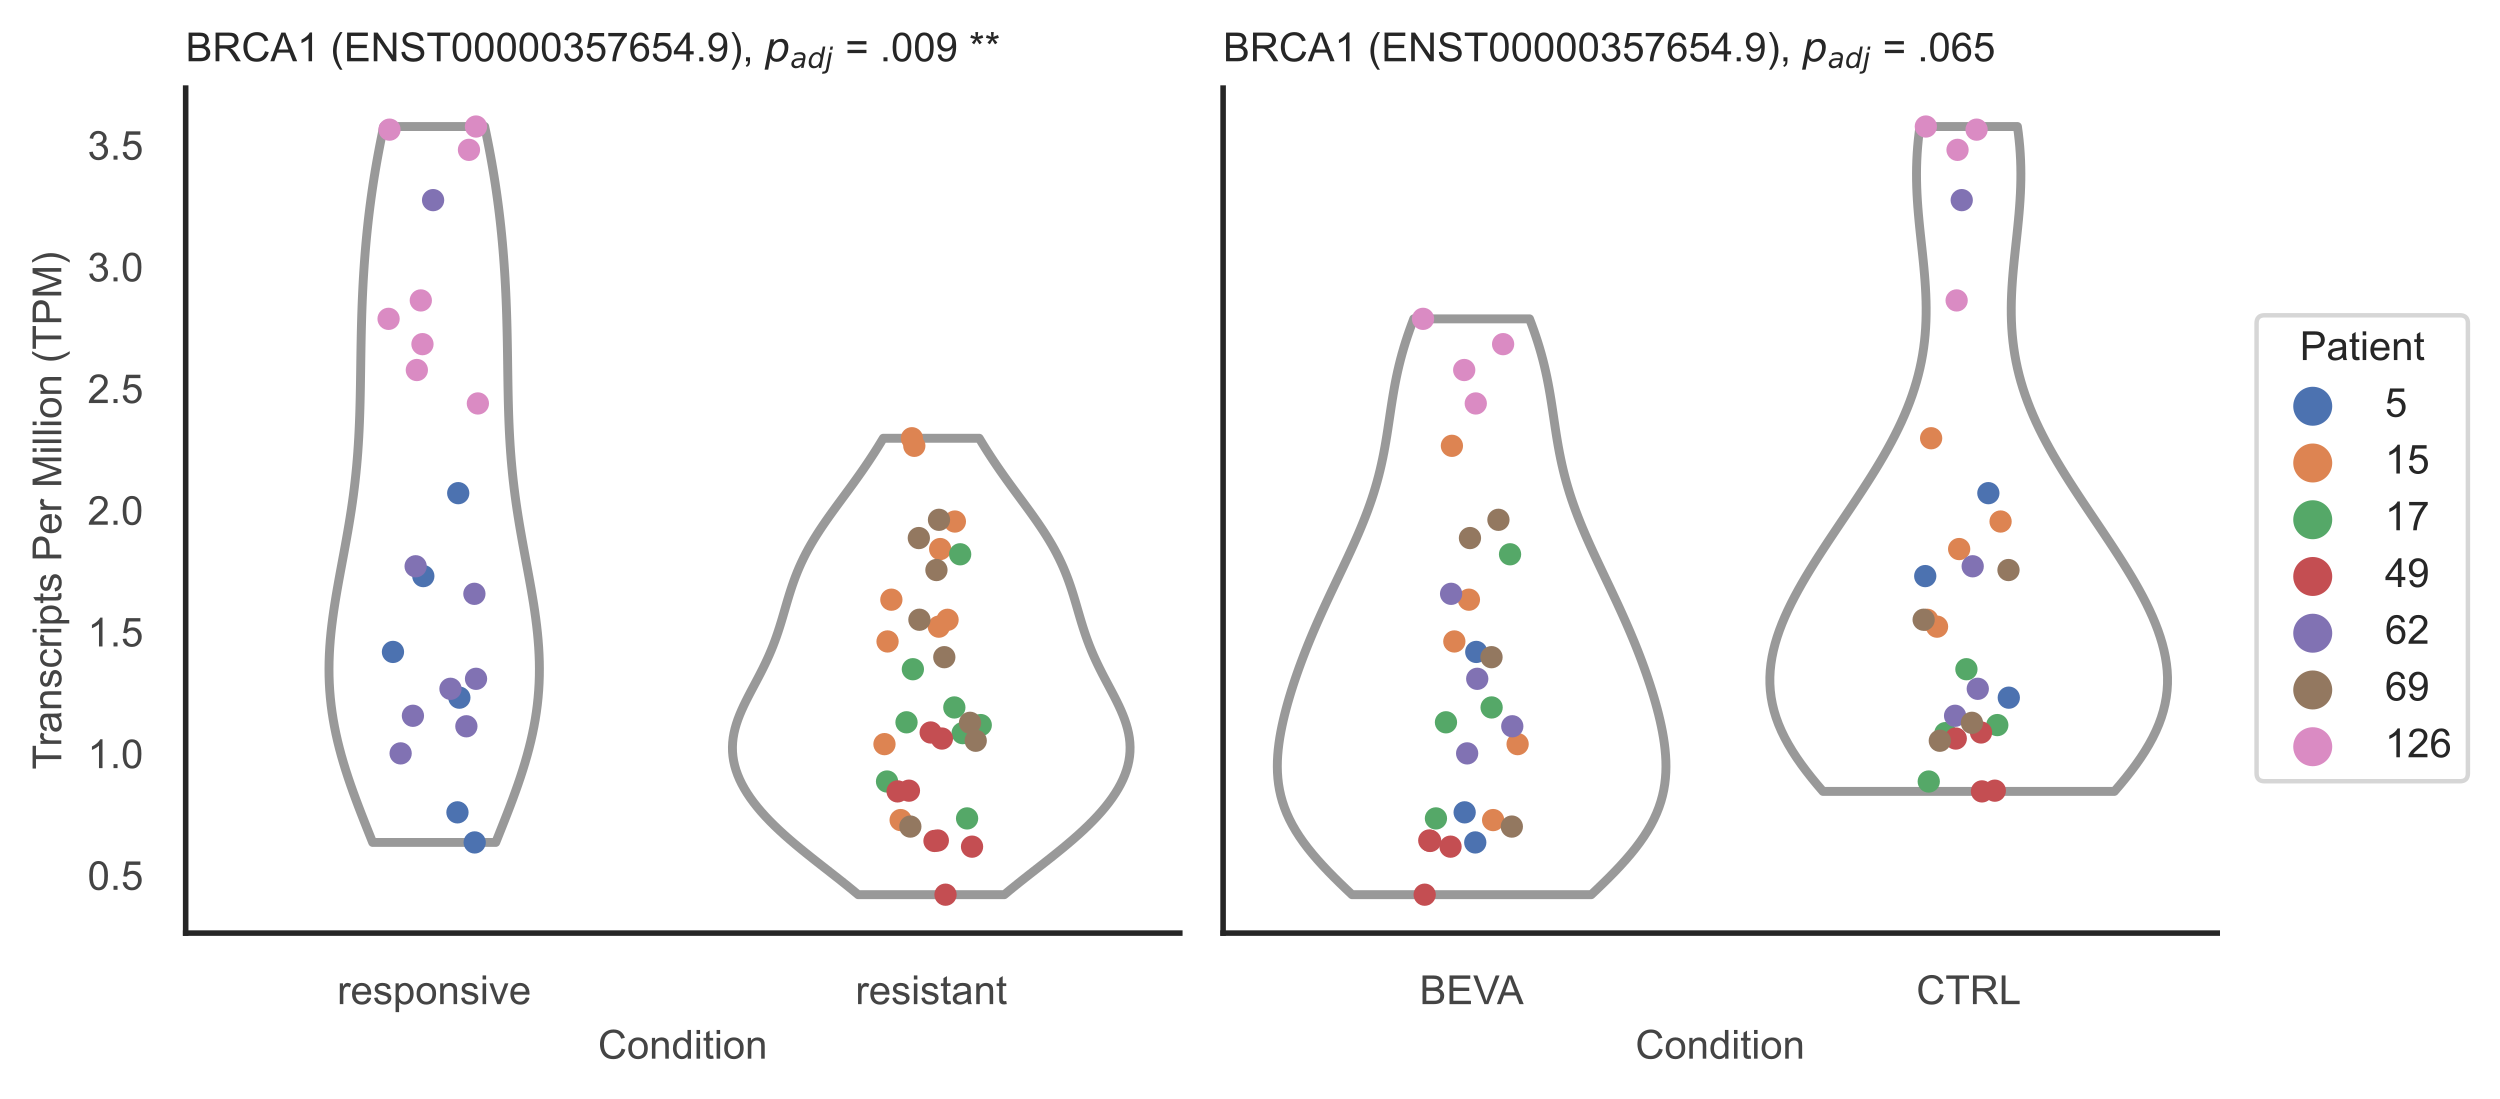 <?xml version="1.0" encoding="utf-8" standalone="no"?>
<!DOCTYPE svg PUBLIC "-//W3C//DTD SVG 1.1//EN"
  "http://www.w3.org/Graphics/SVG/1.1/DTD/svg11.dtd">
<!-- Created with matplotlib (https://matplotlib.org/) -->
<svg height="246.51pt" version="1.1" viewBox="0 0 560.896 246.51" width="560.896pt" xmlns="http://www.w3.org/2000/svg" xmlns:xlink="http://www.w3.org/1999/xlink">
 <defs>
  <style type="text/css">*{stroke-linecap:butt;stroke-linejoin:round;}</style>
 </defs>
 <g id="figure_1">
  <g id="patch_1">
   <path d="M 0 246.51 
L 560.896 246.51 
L 560.896 0 
L 0 0 
z
" style="fill:#ffffff;"/>
  </g>
  <g id="axes_1">
   <g id="patch_2">
    <path d="M 41.656 209.348 
L 264.694 209.348 
L 264.694 19.77 
L 41.656 19.77 
z
" style="fill:#ffffff;"/>
   </g>
   <g id="matplotlib.axis_1">
    <g id="xtick_1">
     <g id="text_1">
      <!-- responsive -->
      <g style="fill:#444444;" transform="translate(75.655 225.29)scale(0.09 -0.09)">
       <defs>
        <path d="M 6.5 0 
L 6.5 51.859 
L 14.406 51.859 
L 14.406 44 
Q 17.438 49.516 20 51.266 
Q 22.562 53.031 25.641 53.031 
Q 30.078 53.031 34.672 50.203 
L 31.641 42.047 
Q 28.422 43.953 25.203 43.953 
Q 22.312 43.953 20.016 42.219 
Q 17.719 40.484 16.75 37.406 
Q 15.281 32.719 15.281 27.156 
L 15.281 0 
z
" id="ArialMT-114"/>
        <path d="M 42.094 16.703 
L 51.172 15.578 
Q 49.031 7.625 43.219 3.219 
Q 37.406 -1.172 28.375 -1.172 
Q 17 -1.172 10.328 5.828 
Q 3.656 12.844 3.656 25.484 
Q 3.656 38.578 10.391 45.797 
Q 17.141 53.031 27.875 53.031 
Q 38.281 53.031 44.875 45.953 
Q 51.469 38.875 51.469 26.031 
Q 51.469 25.25 51.422 23.688 
L 12.75 23.688 
Q 13.234 15.141 17.578 10.594 
Q 21.922 6.062 28.422 6.062 
Q 33.25 6.062 36.672 8.594 
Q 40.094 11.141 42.094 16.703 
z
M 13.234 30.906 
L 42.188 30.906 
Q 41.609 37.453 38.875 40.719 
Q 34.672 45.797 27.984 45.797 
Q 21.922 45.797 17.797 41.75 
Q 13.672 37.703 13.234 30.906 
z
" id="ArialMT-101"/>
        <path d="M 3.078 15.484 
L 11.766 16.844 
Q 12.5 11.625 15.844 8.844 
Q 19.188 6.062 25.203 6.062 
Q 31.25 6.062 34.172 8.516 
Q 37.109 10.984 37.109 14.312 
Q 37.109 17.281 34.516 19 
Q 32.719 20.172 25.531 21.969 
Q 15.875 24.422 12.141 26.203 
Q 8.406 27.984 6.469 31.125 
Q 4.547 34.281 4.547 38.094 
Q 4.547 41.547 6.125 44.5 
Q 7.719 47.469 10.453 49.422 
Q 12.5 50.922 16.031 51.969 
Q 19.578 53.031 23.641 53.031 
Q 29.734 53.031 34.344 51.266 
Q 38.969 49.516 41.156 46.5 
Q 43.359 43.5 44.188 38.484 
L 35.594 37.312 
Q 35.016 41.312 32.203 43.547 
Q 29.391 45.797 24.266 45.797 
Q 18.219 45.797 15.625 43.797 
Q 13.031 41.797 13.031 39.109 
Q 13.031 37.406 14.109 36.031 
Q 15.188 34.625 17.484 33.688 
Q 18.797 33.203 25.25 31.453 
Q 34.578 28.953 38.25 27.359 
Q 41.938 25.781 44.031 22.75 
Q 46.141 19.734 46.141 15.234 
Q 46.141 10.844 43.578 6.953 
Q 41.016 3.078 36.172 0.953 
Q 31.344 -1.172 25.25 -1.172 
Q 15.141 -1.172 9.844 3.031 
Q 4.547 7.234 3.078 15.484 
z
" id="ArialMT-115"/>
        <path d="M 6.594 -19.875 
L 6.594 51.859 
L 14.594 51.859 
L 14.594 45.125 
Q 17.438 49.078 21 51.047 
Q 24.562 53.031 29.641 53.031 
Q 36.281 53.031 41.359 49.609 
Q 46.438 46.188 49.016 39.953 
Q 51.609 33.734 51.609 26.312 
Q 51.609 18.359 48.75 11.984 
Q 45.906 5.609 40.453 2.219 
Q 35.016 -1.172 29 -1.172 
Q 24.609 -1.172 21.109 0.688 
Q 17.625 2.547 15.375 5.375 
L 15.375 -19.875 
z
M 14.547 25.641 
Q 14.547 15.625 18.594 10.844 
Q 22.656 6.062 28.422 6.062 
Q 34.281 6.062 38.453 11.016 
Q 42.625 15.969 42.625 26.375 
Q 42.625 36.281 38.547 41.203 
Q 34.469 46.141 28.812 46.141 
Q 23.188 46.141 18.859 40.891 
Q 14.547 35.641 14.547 25.641 
z
" id="ArialMT-112"/>
        <path d="M 3.328 25.922 
Q 3.328 40.328 11.328 47.266 
Q 18.016 53.031 27.641 53.031 
Q 38.328 53.031 45.109 46.016 
Q 51.906 39.016 51.906 26.656 
Q 51.906 16.656 48.906 10.906 
Q 45.906 5.172 40.156 2 
Q 34.422 -1.172 27.641 -1.172 
Q 16.75 -1.172 10.031 5.812 
Q 3.328 12.797 3.328 25.922 
z
M 12.359 25.922 
Q 12.359 15.969 16.703 11.016 
Q 21.047 6.062 27.641 6.062 
Q 34.188 6.062 38.531 11.031 
Q 42.875 16.016 42.875 26.219 
Q 42.875 35.844 38.5 40.797 
Q 34.125 45.75 27.641 45.75 
Q 21.047 45.75 16.703 40.812 
Q 12.359 35.891 12.359 25.922 
z
" id="ArialMT-111"/>
        <path d="M 6.594 0 
L 6.594 51.859 
L 14.5 51.859 
L 14.5 44.484 
Q 20.219 53.031 31 53.031 
Q 35.688 53.031 39.625 51.344 
Q 43.562 49.656 45.516 46.922 
Q 47.469 44.188 48.25 40.438 
Q 48.734 37.984 48.734 31.891 
L 48.734 0 
L 39.938 0 
L 39.938 31.547 
Q 39.938 36.922 38.906 39.578 
Q 37.891 42.234 35.281 43.812 
Q 32.672 45.406 29.156 45.406 
Q 23.531 45.406 19.453 41.844 
Q 15.375 38.281 15.375 28.328 
L 15.375 0 
z
" id="ArialMT-110"/>
        <path d="M 6.641 61.469 
L 6.641 71.578 
L 15.438 71.578 
L 15.438 61.469 
z
M 6.641 0 
L 6.641 51.859 
L 15.438 51.859 
L 15.438 0 
z
" id="ArialMT-105"/>
        <path d="M 21 0 
L 1.266 51.859 
L 10.547 51.859 
L 21.688 20.797 
Q 23.484 15.766 25 10.359 
Q 26.172 14.453 28.266 20.219 
L 39.797 51.859 
L 48.828 51.859 
L 29.203 0 
z
" id="ArialMT-118"/>
       </defs>
       <use xlink:href="#ArialMT-114"/>
       <use x="33.301" xlink:href="#ArialMT-101"/>
       <use x="88.916" xlink:href="#ArialMT-115"/>
       <use x="138.916" xlink:href="#ArialMT-112"/>
       <use x="194.531" xlink:href="#ArialMT-111"/>
       <use x="250.146" xlink:href="#ArialMT-110"/>
       <use x="305.762" xlink:href="#ArialMT-115"/>
       <use x="355.762" xlink:href="#ArialMT-105"/>
       <use x="377.979" xlink:href="#ArialMT-118"/>
       <use x="427.979" xlink:href="#ArialMT-101"/>
      </g>
     </g>
    </g>
    <g id="xtick_2">
     <g id="text_2">
      <!-- resistant -->
      <g style="fill:#444444;" transform="translate(191.929 225.29)scale(0.09 -0.09)">
       <defs>
        <path d="M 25.781 7.859 
L 27.047 0.094 
Q 23.344 -0.688 20.406 -0.688 
Q 15.625 -0.688 12.984 0.828 
Q 10.359 2.344 9.281 4.812 
Q 8.203 7.281 8.203 15.188 
L 8.203 45.016 
L 1.766 45.016 
L 1.766 51.859 
L 8.203 51.859 
L 8.203 64.703 
L 16.938 69.969 
L 16.938 51.859 
L 25.781 51.859 
L 25.781 45.016 
L 16.938 45.016 
L 16.938 14.703 
Q 16.938 10.938 17.406 9.859 
Q 17.875 8.797 18.922 8.156 
Q 19.969 7.516 21.922 7.516 
Q 23.391 7.516 25.781 7.859 
z
" id="ArialMT-116"/>
        <path d="M 40.438 6.391 
Q 35.547 2.25 31.031 0.531 
Q 26.516 -1.172 21.344 -1.172 
Q 12.797 -1.172 8.203 3 
Q 3.609 7.172 3.609 13.672 
Q 3.609 17.484 5.344 20.625 
Q 7.078 23.781 9.891 25.688 
Q 12.703 27.594 16.219 28.562 
Q 18.797 29.25 24.031 29.891 
Q 34.672 31.156 39.703 32.906 
Q 39.75 34.719 39.75 35.203 
Q 39.75 40.578 37.25 42.781 
Q 33.891 45.75 27.25 45.75 
Q 21.047 45.75 18.094 43.578 
Q 15.141 41.406 13.719 35.891 
L 5.125 37.062 
Q 6.297 42.578 8.984 45.969 
Q 11.672 49.359 16.75 51.188 
Q 21.828 53.031 28.516 53.031 
Q 35.156 53.031 39.297 51.469 
Q 43.453 49.906 45.406 47.531 
Q 47.359 45.172 48.141 41.547 
Q 48.578 39.312 48.578 33.453 
L 48.578 21.734 
Q 48.578 9.469 49.141 6.219 
Q 49.703 2.984 51.375 0 
L 42.188 0 
Q 40.828 2.734 40.438 6.391 
z
M 39.703 26.031 
Q 34.906 24.078 25.344 22.703 
Q 19.922 21.922 17.672 20.938 
Q 15.438 19.969 14.203 18.094 
Q 12.984 16.219 12.984 13.922 
Q 12.984 10.406 15.641 8.062 
Q 18.312 5.719 23.438 5.719 
Q 28.516 5.719 32.469 7.938 
Q 36.422 10.156 38.281 14.016 
Q 39.703 17 39.703 22.797 
z
" id="ArialMT-97"/>
       </defs>
       <use xlink:href="#ArialMT-114"/>
       <use x="33.301" xlink:href="#ArialMT-101"/>
       <use x="88.916" xlink:href="#ArialMT-115"/>
       <use x="138.916" xlink:href="#ArialMT-105"/>
       <use x="161.133" xlink:href="#ArialMT-115"/>
       <use x="211.133" xlink:href="#ArialMT-116"/>
       <use x="238.916" xlink:href="#ArialMT-97"/>
       <use x="294.531" xlink:href="#ArialMT-110"/>
       <use x="350.146" xlink:href="#ArialMT-116"/>
      </g>
     </g>
    </g>
    <g id="text_3">
     <!-- Condition -->
     <g style="fill:#444444;" transform="translate(134.163 237.521)scale(0.09 -0.09)">
      <defs>
       <path d="M 58.797 25.094 
L 68.266 22.703 
Q 65.281 11.031 57.547 4.906 
Q 49.812 -1.219 38.625 -1.219 
Q 27.047 -1.219 19.797 3.484 
Q 12.547 8.203 8.766 17.141 
Q 4.984 26.078 4.984 36.328 
Q 4.984 47.516 9.25 55.828 
Q 13.531 64.156 21.406 68.469 
Q 29.297 72.797 38.766 72.797 
Q 49.516 72.797 56.828 67.328 
Q 64.156 61.859 67.047 51.953 
L 57.719 49.75 
Q 55.219 57.562 50.484 61.125 
Q 45.75 64.703 38.578 64.703 
Q 30.328 64.703 24.781 60.734 
Q 19.234 56.781 16.984 50.109 
Q 14.75 43.453 14.75 36.375 
Q 14.75 27.25 17.406 20.438 
Q 20.062 13.625 25.672 10.25 
Q 31.297 6.891 37.844 6.891 
Q 45.797 6.891 51.312 11.469 
Q 56.844 16.062 58.797 25.094 
z
" id="ArialMT-67"/>
       <path d="M 40.234 0 
L 40.234 6.547 
Q 35.297 -1.172 25.734 -1.172 
Q 19.531 -1.172 14.328 2.25 
Q 9.125 5.672 6.266 11.797 
Q 3.422 17.922 3.422 25.875 
Q 3.422 33.641 6 39.969 
Q 8.594 46.297 13.766 49.656 
Q 18.953 53.031 25.344 53.031 
Q 30.031 53.031 33.688 51.047 
Q 37.359 49.078 39.656 45.906 
L 39.656 71.578 
L 48.391 71.578 
L 48.391 0 
z
M 12.453 25.875 
Q 12.453 15.922 16.641 10.984 
Q 20.844 6.062 26.562 6.062 
Q 32.328 6.062 36.344 10.766 
Q 40.375 15.484 40.375 25.141 
Q 40.375 35.797 36.266 40.766 
Q 32.172 45.75 26.172 45.75 
Q 20.312 45.75 16.375 40.969 
Q 12.453 36.188 12.453 25.875 
z
" id="ArialMT-100"/>
      </defs>
      <use xlink:href="#ArialMT-67"/>
      <use x="72.217" xlink:href="#ArialMT-111"/>
      <use x="127.832" xlink:href="#ArialMT-110"/>
      <use x="183.447" xlink:href="#ArialMT-100"/>
      <use x="239.062" xlink:href="#ArialMT-105"/>
      <use x="261.279" xlink:href="#ArialMT-116"/>
      <use x="289.062" xlink:href="#ArialMT-105"/>
      <use x="311.279" xlink:href="#ArialMT-111"/>
      <use x="366.895" xlink:href="#ArialMT-110"/>
     </g>
    </g>
   </g>
   <g id="matplotlib.axis_2">
    <g id="ytick_1">
     <g id="text_4">
      <!-- 0.5 -->
      <g style="fill:#444444;" transform="translate(19.646 199.639)scale(0.09 -0.09)">
       <defs>
        <path d="M 4.156 35.297 
Q 4.156 48 6.766 55.734 
Q 9.375 63.484 14.516 67.672 
Q 19.672 71.875 27.484 71.875 
Q 33.25 71.875 37.594 69.547 
Q 41.938 67.234 44.766 62.859 
Q 47.609 58.5 49.219 52.219 
Q 50.828 45.953 50.828 35.297 
Q 50.828 22.703 48.234 14.969 
Q 45.656 7.234 40.5 3 
Q 35.359 -1.219 27.484 -1.219 
Q 17.141 -1.219 11.234 6.203 
Q 4.156 15.141 4.156 35.297 
z
M 13.188 35.297 
Q 13.188 17.672 17.312 11.828 
Q 21.438 6 27.484 6 
Q 33.547 6 37.672 11.859 
Q 41.797 17.719 41.797 35.297 
Q 41.797 52.984 37.672 58.781 
Q 33.547 64.594 27.391 64.594 
Q 21.344 64.594 17.719 59.469 
Q 13.188 52.938 13.188 35.297 
z
" id="ArialMT-48"/>
        <path d="M 9.078 0 
L 9.078 10.016 
L 19.094 10.016 
L 19.094 0 
z
" id="ArialMT-46"/>
        <path d="M 4.156 18.75 
L 13.375 19.531 
Q 14.406 12.797 18.141 9.391 
Q 21.875 6 27.156 6 
Q 33.5 6 37.891 10.781 
Q 42.281 15.578 42.281 23.484 
Q 42.281 31 38.062 35.344 
Q 33.844 39.703 27 39.703 
Q 22.75 39.703 19.328 37.766 
Q 15.922 35.844 13.969 32.766 
L 5.719 33.844 
L 12.641 70.609 
L 48.25 70.609 
L 48.25 62.203 
L 19.672 62.203 
L 15.828 42.969 
Q 22.266 47.469 29.344 47.469 
Q 38.719 47.469 45.156 40.969 
Q 51.609 34.469 51.609 24.266 
Q 51.609 14.547 45.953 7.469 
Q 39.062 -1.219 27.156 -1.219 
Q 17.391 -1.219 11.203 4.25 
Q 5.031 9.719 4.156 18.75 
z
" id="ArialMT-53"/>
       </defs>
       <use xlink:href="#ArialMT-48"/>
       <use x="55.615" xlink:href="#ArialMT-46"/>
       <use x="83.398" xlink:href="#ArialMT-53"/>
      </g>
     </g>
    </g>
    <g id="ytick_2">
     <g id="text_5">
      <!-- 1.0 -->
      <g style="fill:#444444;" transform="translate(19.646 172.336)scale(0.09 -0.09)">
       <defs>
        <path d="M 37.25 0 
L 28.469 0 
L 28.469 56 
Q 25.297 52.984 20.141 49.953 
Q 14.984 46.922 10.891 45.406 
L 10.891 53.906 
Q 18.266 57.375 23.781 62.297 
Q 29.297 67.234 31.594 71.875 
L 37.25 71.875 
z
" id="ArialMT-49"/>
       </defs>
       <use xlink:href="#ArialMT-49"/>
       <use x="55.615" xlink:href="#ArialMT-46"/>
       <use x="83.398" xlink:href="#ArialMT-48"/>
      </g>
     </g>
    </g>
    <g id="ytick_3">
     <g id="text_6">
      <!-- 1.5 -->
      <g style="fill:#444444;" transform="translate(19.646 145.034)scale(0.09 -0.09)">
       <use xlink:href="#ArialMT-49"/>
       <use x="55.615" xlink:href="#ArialMT-46"/>
       <use x="83.398" xlink:href="#ArialMT-53"/>
      </g>
     </g>
    </g>
    <g id="ytick_4">
     <g id="text_7">
      <!-- 2.0 -->
      <g style="fill:#444444;" transform="translate(19.646 117.731)scale(0.09 -0.09)">
       <defs>
        <path d="M 50.344 8.453 
L 50.344 0 
L 3.031 0 
Q 2.938 3.172 4.047 6.109 
Q 5.859 10.938 9.828 15.625 
Q 13.812 20.312 21.344 26.469 
Q 33.016 36.031 37.109 41.625 
Q 41.219 47.219 41.219 52.203 
Q 41.219 57.422 37.469 61 
Q 33.734 64.594 27.734 64.594 
Q 21.391 64.594 17.578 60.781 
Q 13.766 56.984 13.719 50.25 
L 4.688 51.172 
Q 5.609 61.281 11.656 66.578 
Q 17.719 71.875 27.938 71.875 
Q 38.234 71.875 44.234 66.156 
Q 50.25 60.453 50.25 52 
Q 50.25 47.703 48.484 43.547 
Q 46.734 39.406 42.656 34.812 
Q 38.578 30.219 29.109 22.219 
Q 21.188 15.578 18.938 13.203 
Q 16.703 10.844 15.234 8.453 
z
" id="ArialMT-50"/>
       </defs>
       <use xlink:href="#ArialMT-50"/>
       <use x="55.615" xlink:href="#ArialMT-46"/>
       <use x="83.398" xlink:href="#ArialMT-48"/>
      </g>
     </g>
    </g>
    <g id="ytick_5">
     <g id="text_8">
      <!-- 2.5 -->
      <g style="fill:#444444;" transform="translate(19.646 90.429)scale(0.09 -0.09)">
       <use xlink:href="#ArialMT-50"/>
       <use x="55.615" xlink:href="#ArialMT-46"/>
       <use x="83.398" xlink:href="#ArialMT-53"/>
      </g>
     </g>
    </g>
    <g id="ytick_6">
     <g id="text_9">
      <!-- 3.0 -->
      <g style="fill:#444444;" transform="translate(19.646 63.127)scale(0.09 -0.09)">
       <defs>
        <path d="M 4.203 18.891 
L 12.984 20.062 
Q 14.5 12.594 18.141 9.297 
Q 21.781 6 27 6 
Q 33.203 6 37.469 10.297 
Q 41.75 14.594 41.75 20.953 
Q 41.75 27 37.797 30.922 
Q 33.844 34.859 27.734 34.859 
Q 25.25 34.859 21.531 33.891 
L 22.516 41.609 
Q 23.391 41.5 23.922 41.5 
Q 29.547 41.5 34.031 44.422 
Q 38.531 47.359 38.531 53.469 
Q 38.531 58.297 35.25 61.469 
Q 31.984 64.656 26.812 64.656 
Q 21.688 64.656 18.266 61.422 
Q 14.844 58.203 13.875 51.766 
L 5.078 53.328 
Q 6.688 62.156 12.391 67.016 
Q 18.109 71.875 26.609 71.875 
Q 32.469 71.875 37.391 69.359 
Q 42.328 66.844 44.938 62.5 
Q 47.562 58.156 47.562 53.266 
Q 47.562 48.641 45.062 44.828 
Q 42.578 41.016 37.703 38.766 
Q 44.047 37.312 47.562 32.688 
Q 51.078 28.078 51.078 21.141 
Q 51.078 11.766 44.234 5.25 
Q 37.406 -1.266 26.953 -1.266 
Q 17.531 -1.266 11.297 4.344 
Q 5.078 9.969 4.203 18.891 
z
" id="ArialMT-51"/>
       </defs>
       <use xlink:href="#ArialMT-51"/>
       <use x="55.615" xlink:href="#ArialMT-46"/>
       <use x="83.398" xlink:href="#ArialMT-48"/>
      </g>
     </g>
    </g>
    <g id="ytick_7">
     <g id="text_10">
      <!-- 3.5 -->
      <g style="fill:#444444;" transform="translate(19.646 35.824)scale(0.09 -0.09)">
       <use xlink:href="#ArialMT-51"/>
       <use x="55.615" xlink:href="#ArialMT-46"/>
       <use x="83.398" xlink:href="#ArialMT-53"/>
      </g>
     </g>
    </g>
    <g id="text_11">
     <!-- Transcripts Per Million (TPM) -->
     <g style="fill:#444444;" transform="translate(13.752 172.644)rotate(-90)scale(0.09 -0.09)">
      <defs>
       <path d="M 25.922 0 
L 25.922 63.141 
L 2.344 63.141 
L 2.344 71.578 
L 59.078 71.578 
L 59.078 63.141 
L 35.406 63.141 
L 35.406 0 
z
" id="ArialMT-84"/>
       <path d="M 40.438 19 
L 49.078 17.875 
Q 47.656 8.938 41.812 3.875 
Q 35.984 -1.172 27.484 -1.172 
Q 16.844 -1.172 10.375 5.781 
Q 3.906 12.75 3.906 25.734 
Q 3.906 34.125 6.688 40.422 
Q 9.469 46.734 15.156 49.875 
Q 20.844 53.031 27.547 53.031 
Q 35.984 53.031 41.359 48.75 
Q 46.734 44.484 48.25 36.625 
L 39.703 35.297 
Q 38.484 40.531 35.375 43.156 
Q 32.281 45.797 27.875 45.797 
Q 21.234 45.797 17.078 41.031 
Q 12.938 36.281 12.938 25.984 
Q 12.938 15.531 16.938 10.797 
Q 20.953 6.062 27.391 6.062 
Q 32.562 6.062 36.031 9.234 
Q 39.5 12.406 40.438 19 
z
" id="ArialMT-99"/>
       <path id="ArialMT-32"/>
       <path d="M 7.719 0 
L 7.719 71.578 
L 34.719 71.578 
Q 41.844 71.578 45.609 70.906 
Q 50.875 70.016 54.438 67.547 
Q 58.016 65.094 60.188 60.641 
Q 62.359 56.203 62.359 50.875 
Q 62.359 41.75 56.547 35.422 
Q 50.734 29.109 35.547 29.109 
L 17.188 29.109 
L 17.188 0 
z
M 17.188 37.547 
L 35.688 37.547 
Q 44.875 37.547 48.734 40.969 
Q 52.594 44.391 52.594 50.594 
Q 52.594 55.078 50.312 58.266 
Q 48.047 61.469 44.344 62.5 
Q 41.938 63.141 35.5 63.141 
L 17.188 63.141 
z
" id="ArialMT-80"/>
       <path d="M 7.422 0 
L 7.422 71.578 
L 21.688 71.578 
L 38.625 20.906 
Q 40.969 13.812 42.047 10.297 
Q 43.266 14.203 45.844 21.781 
L 62.984 71.578 
L 75.734 71.578 
L 75.734 0 
L 66.609 0 
L 66.609 59.906 
L 45.797 0 
L 37.25 0 
L 16.547 60.938 
L 16.547 0 
z
" id="ArialMT-77"/>
       <path d="M 6.391 0 
L 6.391 71.578 
L 15.188 71.578 
L 15.188 0 
z
" id="ArialMT-108"/>
       <path d="M 23.391 -21.047 
Q 16.109 -11.859 11.078 0.438 
Q 6.062 12.75 6.062 25.922 
Q 6.062 37.547 9.812 48.188 
Q 14.203 60.547 23.391 72.797 
L 29.688 72.797 
Q 23.781 62.641 21.875 58.297 
Q 18.891 51.562 17.188 44.234 
Q 15.094 35.109 15.094 25.875 
Q 15.094 2.391 29.688 -21.047 
z
" id="ArialMT-40"/>
       <path d="M 12.359 -21.047 
L 6.062 -21.047 
Q 20.656 2.391 20.656 25.875 
Q 20.656 35.062 18.562 44.094 
Q 16.891 51.422 13.922 58.156 
Q 12.016 62.547 6.062 72.797 
L 12.359 72.797 
Q 21.531 60.547 25.922 48.188 
Q 29.688 37.547 29.688 25.922 
Q 29.688 12.75 24.625 0.438 
Q 19.578 -11.859 12.359 -21.047 
z
" id="ArialMT-41"/>
      </defs>
      <use xlink:href="#ArialMT-84"/>
      <use x="57.334" xlink:href="#ArialMT-114"/>
      <use x="90.635" xlink:href="#ArialMT-97"/>
      <use x="146.25" xlink:href="#ArialMT-110"/>
      <use x="201.865" xlink:href="#ArialMT-115"/>
      <use x="251.865" xlink:href="#ArialMT-99"/>
      <use x="301.865" xlink:href="#ArialMT-114"/>
      <use x="335.166" xlink:href="#ArialMT-105"/>
      <use x="357.383" xlink:href="#ArialMT-112"/>
      <use x="412.998" xlink:href="#ArialMT-116"/>
      <use x="440.781" xlink:href="#ArialMT-115"/>
      <use x="490.781" xlink:href="#ArialMT-32"/>
      <use x="518.564" xlink:href="#ArialMT-80"/>
      <use x="585.264" xlink:href="#ArialMT-101"/>
      <use x="640.879" xlink:href="#ArialMT-114"/>
      <use x="674.18" xlink:href="#ArialMT-32"/>
      <use x="701.963" xlink:href="#ArialMT-77"/>
      <use x="785.264" xlink:href="#ArialMT-105"/>
      <use x="807.48" xlink:href="#ArialMT-108"/>
      <use x="829.697" xlink:href="#ArialMT-108"/>
      <use x="851.914" xlink:href="#ArialMT-105"/>
      <use x="874.131" xlink:href="#ArialMT-111"/>
      <use x="929.746" xlink:href="#ArialMT-110"/>
      <use x="985.361" xlink:href="#ArialMT-32"/>
      <use x="1013.145" xlink:href="#ArialMT-40"/>
      <use x="1046.445" xlink:href="#ArialMT-84"/>
      <use x="1107.529" xlink:href="#ArialMT-80"/>
      <use x="1174.229" xlink:href="#ArialMT-77"/>
      <use x="1257.529" xlink:href="#ArialMT-41"/>
     </g>
    </g>
   </g>
   <g id="PolyCollection_1">
    <defs>
     <path d="M 111.223 -57.503 
L 83.608 -57.503 
L 82.958 -59.125 
L 82.311 -60.748 
L 81.669 -62.37 
L 81.035 -63.993 
L 80.411 -65.615 
L 79.802 -67.237 
L 79.209 -68.86 
L 78.635 -70.482 
L 78.084 -72.105 
L 77.557 -73.727 
L 77.058 -75.35 
L 76.588 -76.972 
L 76.151 -78.594 
L 75.747 -80.217 
L 75.378 -81.839 
L 75.047 -83.462 
L 74.753 -85.084 
L 74.499 -86.707 
L 74.285 -88.329 
L 74.111 -89.951 
L 73.977 -91.574 
L 73.883 -93.196 
L 73.828 -94.819 
L 73.812 -96.441 
L 73.833 -98.063 
L 73.89 -99.686 
L 73.98 -101.308 
L 74.103 -102.931 
L 74.256 -104.553 
L 74.436 -106.176 
L 74.642 -107.798 
L 74.869 -109.42 
L 75.116 -111.043 
L 75.38 -112.665 
L 75.657 -114.288 
L 75.945 -115.91 
L 76.24 -117.532 
L 76.541 -119.155 
L 76.843 -120.777 
L 77.146 -122.4 
L 77.445 -124.022 
L 77.738 -125.645 
L 78.024 -127.267 
L 78.3 -128.889 
L 78.566 -130.512 
L 78.818 -132.134 
L 79.056 -133.757 
L 79.279 -135.379 
L 79.486 -137.002 
L 79.677 -138.624 
L 79.851 -140.246 
L 80.009 -141.869 
L 80.151 -143.491 
L 80.277 -145.114 
L 80.387 -146.736 
L 80.484 -148.358 
L 80.567 -149.981 
L 80.638 -151.603 
L 80.698 -153.226 
L 80.749 -154.848 
L 80.791 -156.471 
L 80.827 -158.093 
L 80.858 -159.715 
L 80.884 -161.338 
L 80.909 -162.96 
L 80.932 -164.583 
L 80.955 -166.205 
L 80.98 -167.827 
L 81.008 -169.45 
L 81.039 -171.072 
L 81.075 -172.695 
L 81.117 -174.317 
L 81.165 -175.94 
L 81.22 -177.562 
L 81.283 -179.184 
L 81.355 -180.807 
L 81.435 -182.429 
L 81.524 -184.052 
L 81.624 -185.674 
L 81.733 -187.297 
L 81.854 -188.919 
L 81.985 -190.541 
L 82.127 -192.164 
L 82.28 -193.786 
L 82.446 -195.409 
L 82.623 -197.031 
L 82.813 -198.653 
L 83.016 -200.276 
L 83.231 -201.898 
L 83.458 -203.521 
L 83.699 -205.143 
L 83.953 -206.766 
L 84.22 -208.388 
L 84.5 -210.01 
L 84.793 -211.633 
L 85.098 -213.255 
L 85.415 -214.878 
L 85.744 -216.5 
L 86.083 -218.122 
L 108.748 -218.122 
L 108.748 -218.122 
L 109.087 -216.5 
L 109.416 -214.878 
L 109.733 -213.255 
L 110.038 -211.633 
L 110.331 -210.01 
L 110.611 -208.388 
L 110.878 -206.766 
L 111.132 -205.143 
L 111.372 -203.521 
L 111.6 -201.898 
L 111.815 -200.276 
L 112.018 -198.653 
L 112.208 -197.031 
L 112.385 -195.409 
L 112.55 -193.786 
L 112.704 -192.164 
L 112.846 -190.541 
L 112.977 -188.919 
L 113.097 -187.297 
L 113.207 -185.674 
L 113.307 -184.052 
L 113.396 -182.429 
L 113.476 -180.807 
L 113.548 -179.184 
L 113.611 -177.562 
L 113.666 -175.94 
L 113.714 -174.317 
L 113.756 -172.695 
L 113.792 -171.072 
L 113.823 -169.45 
L 113.851 -167.827 
L 113.876 -166.205 
L 113.899 -164.583 
L 113.922 -162.96 
L 113.947 -161.338 
L 113.973 -159.715 
L 114.004 -158.093 
L 114.039 -156.471 
L 114.082 -154.848 
L 114.133 -153.226 
L 114.193 -151.603 
L 114.264 -149.981 
L 114.347 -148.358 
L 114.444 -146.736 
L 114.554 -145.114 
L 114.68 -143.491 
L 114.822 -141.869 
L 114.98 -140.246 
L 115.154 -138.624 
L 115.345 -137.002 
L 115.552 -135.379 
L 115.775 -133.757 
L 116.013 -132.134 
L 116.265 -130.512 
L 116.53 -128.889 
L 116.807 -127.267 
L 117.093 -125.645 
L 117.386 -124.022 
L 117.685 -122.4 
L 117.987 -120.777 
L 118.29 -119.155 
L 118.591 -117.532 
L 118.886 -115.91 
L 119.174 -114.288 
L 119.451 -112.665 
L 119.715 -111.043 
L 119.962 -109.42 
L 120.189 -107.798 
L 120.395 -106.176 
L 120.575 -104.553 
L 120.728 -102.931 
L 120.851 -101.308 
L 120.941 -99.686 
L 120.998 -98.063 
L 121.019 -96.441 
L 121.003 -94.819 
L 120.948 -93.196 
L 120.854 -91.574 
L 120.72 -89.951 
L 120.546 -88.329 
L 120.332 -86.707 
L 120.078 -85.084 
L 119.784 -83.462 
L 119.453 -81.839 
L 119.084 -80.217 
L 118.68 -78.594 
L 118.242 -76.972 
L 117.773 -75.35 
L 117.274 -73.727 
L 116.747 -72.105 
L 116.196 -70.482 
L 115.622 -68.86 
L 115.029 -67.237 
L 114.42 -65.615 
L 113.796 -63.993 
L 113.162 -62.37 
L 112.52 -60.748 
L 111.873 -59.125 
L 111.223 -57.503 
z
" id="m0a7b973cb3" style="stroke:#999999;stroke-width:2;"/>
    </defs>
    <g clip-path="url(#pfe655ab632)">
     <use style="fill:#ffffff;stroke:#999999;stroke-width:2;" x="0" xlink:href="#m0a7b973cb3" y="246.51"/>
    </g>
   </g>
   <g id="PolyCollection_2">
    <defs>
     <path d="M 225.329 -45.779 
L 192.54 -45.779 
L 191.296 -46.813 
L 190.022 -47.848 
L 188.727 -48.882 
L 187.415 -49.916 
L 186.093 -50.951 
L 184.769 -51.985 
L 183.447 -53.02 
L 182.136 -54.054 
L 180.842 -55.089 
L 179.57 -56.123 
L 178.326 -57.157 
L 177.115 -58.192 
L 175.942 -59.226 
L 174.811 -60.261 
L 173.727 -61.295 
L 172.691 -62.329 
L 171.707 -63.364 
L 170.777 -64.398 
L 169.904 -65.433 
L 169.088 -66.467 
L 168.332 -67.502 
L 167.638 -68.536 
L 167.006 -69.57 
L 166.438 -70.605 
L 165.935 -71.639 
L 165.499 -72.674 
L 165.13 -73.708 
L 164.83 -74.742 
L 164.6 -75.777 
L 164.439 -76.811 
L 164.348 -77.846 
L 164.327 -78.88 
L 164.374 -79.915 
L 164.488 -80.949 
L 164.666 -81.983 
L 164.905 -83.018 
L 165.201 -84.052 
L 165.55 -85.087 
L 165.947 -86.121 
L 166.385 -87.156 
L 166.858 -88.19 
L 167.36 -89.224 
L 167.883 -90.259 
L 168.422 -91.293 
L 168.969 -92.328 
L 169.518 -93.362 
L 170.064 -94.396 
L 170.6 -95.431 
L 171.123 -96.465 
L 171.629 -97.5 
L 172.115 -98.534 
L 172.579 -99.569 
L 173.02 -100.603 
L 173.438 -101.637 
L 173.833 -102.672 
L 174.206 -103.706 
L 174.559 -104.741 
L 174.896 -105.775 
L 175.218 -106.809 
L 175.53 -107.844 
L 175.834 -108.878 
L 176.136 -109.913 
L 176.437 -110.947 
L 176.744 -111.982 
L 177.059 -113.016 
L 177.386 -114.05 
L 177.73 -115.085 
L 178.092 -116.119 
L 178.476 -117.154 
L 178.885 -118.188 
L 179.321 -119.223 
L 179.786 -120.257 
L 180.279 -121.291 
L 180.804 -122.326 
L 181.358 -123.36 
L 181.943 -124.395 
L 182.557 -125.429 
L 183.198 -126.463 
L 183.864 -127.498 
L 184.554 -128.532 
L 185.263 -129.567 
L 185.99 -130.601 
L 186.731 -131.636 
L 187.482 -132.67 
L 188.24 -133.704 
L 189.002 -134.739 
L 189.764 -135.773 
L 190.524 -136.808 
L 191.278 -137.842 
L 192.024 -138.876 
L 192.761 -139.911 
L 193.486 -140.945 
L 194.198 -141.98 
L 194.897 -143.014 
L 195.581 -144.049 
L 196.251 -145.083 
L 196.905 -146.117 
L 197.545 -147.152 
L 198.169 -148.186 
L 219.7 -148.186 
L 219.7 -148.186 
L 220.325 -147.152 
L 220.964 -146.117 
L 221.619 -145.083 
L 222.288 -144.049 
L 222.972 -143.014 
L 223.671 -141.98 
L 224.383 -140.945 
L 225.108 -139.911 
L 225.845 -138.876 
L 226.591 -137.842 
L 227.346 -136.808 
L 228.105 -135.773 
L 228.867 -134.739 
L 229.629 -133.704 
L 230.387 -132.67 
L 231.138 -131.636 
L 231.879 -130.601 
L 232.606 -129.567 
L 233.315 -128.532 
L 234.005 -127.498 
L 234.671 -126.463 
L 235.312 -125.429 
L 235.926 -124.395 
L 236.511 -123.36 
L 237.065 -122.326 
L 237.59 -121.291 
L 238.084 -120.257 
L 238.548 -119.223 
L 238.984 -118.188 
L 239.393 -117.154 
L 239.777 -116.119 
L 240.139 -115.085 
L 240.483 -114.05 
L 240.81 -113.016 
L 241.125 -111.982 
L 241.432 -110.947 
L 241.734 -109.913 
L 242.035 -108.878 
L 242.339 -107.844 
L 242.651 -106.809 
L 242.973 -105.775 
L 243.31 -104.741 
L 243.663 -103.706 
L 244.036 -102.672 
L 244.431 -101.637 
L 244.849 -100.603 
L 245.29 -99.569 
L 245.754 -98.534 
L 246.24 -97.5 
L 246.746 -96.465 
L 247.269 -95.431 
L 247.805 -94.396 
L 248.351 -93.362 
L 248.9 -92.328 
L 249.447 -91.293 
L 249.986 -90.259 
L 250.509 -89.224 
L 251.011 -88.19 
L 251.484 -87.156 
L 251.922 -86.121 
L 252.319 -85.087 
L 252.668 -84.052 
L 252.964 -83.018 
L 253.203 -81.983 
L 253.381 -80.949 
L 253.495 -79.915 
L 253.542 -78.88 
L 253.521 -77.846 
L 253.43 -76.811 
L 253.269 -75.777 
L 253.039 -74.742 
L 252.739 -73.708 
L 252.37 -72.674 
L 251.934 -71.639 
L 251.431 -70.605 
L 250.863 -69.57 
L 250.231 -68.536 
L 249.537 -67.502 
L 248.781 -66.467 
L 247.966 -65.433 
L 247.092 -64.398 
L 246.162 -63.364 
L 245.178 -62.329 
L 244.142 -61.295 
L 243.058 -60.261 
L 241.927 -59.226 
L 240.754 -58.192 
L 239.543 -57.157 
L 238.299 -56.123 
L 237.027 -55.089 
L 235.733 -54.054 
L 234.422 -53.02 
L 233.101 -51.985 
L 231.776 -50.951 
L 230.454 -49.916 
L 229.142 -48.882 
L 227.847 -47.848 
L 226.574 -46.813 
L 225.329 -45.779 
z
" id="me46570212a" style="stroke:#999999;stroke-width:2;"/>
    </defs>
    <g clip-path="url(#pfe655ab632)">
     <use style="fill:#ffffff;stroke:#999999;stroke-width:2;" x="0" xlink:href="#me46570212a" y="246.51"/>
    </g>
   </g>
   <g id="PathCollection_1"/>
   <g id="PathCollection_2"/>
   <g id="PathCollection_3"/>
   <g id="PathCollection_4"/>
   <g id="PathCollection_5"/>
   <g id="PathCollection_6"/>
   <g id="PathCollection_7"/>
   <g id="patch_3">
    <path d="M 41.656 209.348 
L 41.656 19.77 
" style="fill:none;stroke:#262626;stroke-linecap:square;stroke-linejoin:miter;stroke-width:1.25;"/>
   </g>
   <g id="patch_4">
    <path d="M 41.656 209.348 
L 264.694 209.348 
" style="fill:none;stroke:#262626;stroke-linecap:square;stroke-linejoin:miter;stroke-width:1.25;"/>
   </g>
   <g id="PathCollection_8">
    <defs>
     <path d="M 0 2.5 
C 0.663 2.5 1.299 2.237 1.768 1.768 
C 2.237 1.299 2.5 0.663 2.5 -0 
C 2.5 -0.663 2.237 -1.299 1.768 -1.768 
C 1.299 -2.237 0.663 -2.5 0 -2.5 
C -0.663 -2.5 -1.299 -2.237 -1.768 -1.768 
C -2.237 -1.299 -2.5 -0.663 -2.5 0 
C -2.5 0.663 -2.237 1.299 -1.768 1.768 
C -1.299 2.237 -0.663 2.5 0 2.5 
z
" id="C0_0_c6926b426d"/>
    </defs>
    <g clip-path="url(#pfe655ab632)">
     <use style="fill:#da8bc3;" x="94.783" xlink:href="#C0_0_c6926b426d" y="77.213"/>
    </g>
    <g clip-path="url(#pfe655ab632)">
     <use style="fill:#da8bc3;" x="87.181" xlink:href="#C0_0_c6926b426d" y="71.535"/>
    </g>
    <g clip-path="url(#pfe655ab632)">
     <use style="fill:#da8bc3;" x="107.216" xlink:href="#C0_0_c6926b426d" y="90.519"/>
    </g>
    <g clip-path="url(#pfe655ab632)">
     <use style="fill:#da8bc3;" x="93.522" xlink:href="#C0_0_c6926b426d" y="83.017"/>
    </g>
    <g clip-path="url(#pfe655ab632)">
     <use style="fill:#da8bc3;" x="87.389" xlink:href="#C0_0_c6926b426d" y="29.086"/>
    </g>
    <g clip-path="url(#pfe655ab632)">
     <use style="fill:#da8bc3;" x="106.791" xlink:href="#C0_0_c6926b426d" y="28.387"/>
    </g>
    <g clip-path="url(#pfe655ab632)">
     <use style="fill:#da8bc3;" x="105.217" xlink:href="#C0_0_c6926b426d" y="33.621"/>
    </g>
    <g clip-path="url(#pfe655ab632)">
     <use style="fill:#da8bc3;" x="94.412" xlink:href="#C0_0_c6926b426d" y="67.404"/>
    </g>
    <g clip-path="url(#pfe655ab632)">
     <use style="fill:#4c72b0;" x="88.165" xlink:href="#C0_0_c6926b426d" y="146.266"/>
    </g>
    <g clip-path="url(#pfe655ab632)">
     <use style="fill:#4c72b0;" x="102.634" xlink:href="#C0_0_c6926b426d" y="182.257"/>
    </g>
    <g clip-path="url(#pfe655ab632)">
     <use style="fill:#4c72b0;" x="106.501" xlink:href="#C0_0_c6926b426d" y="189.007"/>
    </g>
    <g clip-path="url(#pfe655ab632)">
     <use style="fill:#4c72b0;" x="94.974" xlink:href="#C0_0_c6926b426d" y="129.251"/>
    </g>
    <g clip-path="url(#pfe655ab632)">
     <use style="fill:#4c72b0;" x="102.807" xlink:href="#C0_0_c6926b426d" y="110.645"/>
    </g>
    <g clip-path="url(#pfe655ab632)">
     <use style="fill:#4c72b0;" x="103.061" xlink:href="#C0_0_c6926b426d" y="156.528"/>
    </g>
    <g clip-path="url(#pfe655ab632)">
     <use style="fill:#8172b3;" x="89.885" xlink:href="#C0_0_c6926b426d" y="169.028"/>
    </g>
    <g clip-path="url(#pfe655ab632)">
     <use style="fill:#8172b3;" x="106.801" xlink:href="#C0_0_c6926b426d" y="152.297"/>
    </g>
    <g clip-path="url(#pfe655ab632)">
     <use style="fill:#8172b3;" x="104.635" xlink:href="#C0_0_c6926b426d" y="162.947"/>
    </g>
    <g clip-path="url(#pfe655ab632)">
     <use style="fill:#8172b3;" x="106.434" xlink:href="#C0_0_c6926b426d" y="133.229"/>
    </g>
    <g clip-path="url(#pfe655ab632)">
     <use style="fill:#8172b3;" x="93.251" xlink:href="#C0_0_c6926b426d" y="127.049"/>
    </g>
    <g clip-path="url(#pfe655ab632)">
     <use style="fill:#8172b3;" x="101.065" xlink:href="#C0_0_c6926b426d" y="154.537"/>
    </g>
    <g clip-path="url(#pfe655ab632)">
     <use style="fill:#8172b3;" x="92.642" xlink:href="#C0_0_c6926b426d" y="160.591"/>
    </g>
    <g clip-path="url(#pfe655ab632)">
     <use style="fill:#8172b3;" x="97.168" xlink:href="#C0_0_c6926b426d" y="44.899"/>
    </g>
   </g>
   <g id="PathCollection_9">
    <defs>
     <path d="M 0 2.5 
C 0.663 2.5 1.299 2.237 1.768 1.768 
C 2.237 1.299 2.5 0.663 2.5 -0 
C 2.5 -0.663 2.237 -1.299 1.768 -1.768 
C 1.299 -2.237 0.663 -2.5 0 -2.5 
C -0.663 -2.5 -1.299 -2.237 -1.768 -1.768 
C -2.237 -1.299 -2.5 -0.663 -2.5 0 
C -2.5 0.663 -2.237 1.299 -1.768 1.768 
C -1.299 2.237 -0.663 2.5 0 2.5 
z
" id="C1_0_152d5f93bd"/>
    </defs>
    <g clip-path="url(#pfe655ab632)">
     <use style="fill:#dd8452;" x="199.984" xlink:href="#C1_0_152d5f93bd" y="134.544"/>
    </g>
    <g clip-path="url(#pfe655ab632)">
     <use style="fill:#dd8452;" x="198.439" xlink:href="#C1_0_152d5f93bd" y="166.95"/>
    </g>
    <g clip-path="url(#pfe655ab632)">
     <use style="fill:#dd8452;" x="202.065" xlink:href="#C1_0_152d5f93bd" y="183.991"/>
    </g>
    <g clip-path="url(#pfe655ab632)">
     <use style="fill:#dd8452;" x="205.132" xlink:href="#C1_0_152d5f93bd" y="100.025"/>
    </g>
    <g clip-path="url(#pfe655ab632)">
     <use style="fill:#dd8452;" x="199.129" xlink:href="#C1_0_152d5f93bd" y="143.917"/>
    </g>
    <g clip-path="url(#pfe655ab632)">
     <use style="fill:#dd8452;" x="214.235" xlink:href="#C1_0_152d5f93bd" y="117.008"/>
    </g>
    <g clip-path="url(#pfe655ab632)">
     <use style="fill:#dd8452;" x="210.935" xlink:href="#C1_0_152d5f93bd" y="123.185"/>
    </g>
    <g clip-path="url(#pfe655ab632)">
     <use style="fill:#dd8452;" x="210.634" xlink:href="#C1_0_152d5f93bd" y="140.598"/>
    </g>
    <g clip-path="url(#pfe655ab632)">
     <use style="fill:#dd8452;" x="212.591" xlink:href="#C1_0_152d5f93bd" y="139.056"/>
    </g>
    <g clip-path="url(#pfe655ab632)">
     <use style="fill:#dd8452;" x="204.594" xlink:href="#C1_0_152d5f93bd" y="98.323"/>
    </g>
    <g clip-path="url(#pfe655ab632)">
     <use style="fill:#55a868;" x="203.384" xlink:href="#C1_0_152d5f93bd" y="162.055"/>
    </g>
    <g clip-path="url(#pfe655ab632)">
     <use style="fill:#55a868;" x="215.419" xlink:href="#C1_0_152d5f93bd" y="124.359"/>
    </g>
    <g clip-path="url(#pfe655ab632)">
     <use style="fill:#55a868;" x="214.113" xlink:href="#C1_0_152d5f93bd" y="158.723"/>
    </g>
    <g clip-path="url(#pfe655ab632)">
     <use style="fill:#55a868;" x="216.974" xlink:href="#C1_0_152d5f93bd" y="183.619"/>
    </g>
    <g clip-path="url(#pfe655ab632)">
     <use style="fill:#55a868;" x="204.811" xlink:href="#C1_0_152d5f93bd" y="150.145"/>
    </g>
    <g clip-path="url(#pfe655ab632)">
     <use style="fill:#55a868;" x="220.04" xlink:href="#C1_0_152d5f93bd" y="162.678"/>
    </g>
    <g clip-path="url(#pfe655ab632)">
     <use style="fill:#55a868;" x="215.971" xlink:href="#C1_0_152d5f93bd" y="164.484"/>
    </g>
    <g clip-path="url(#pfe655ab632)">
     <use style="fill:#55a868;" x="199.015" xlink:href="#C1_0_152d5f93bd" y="175.338"/>
    </g>
    <g clip-path="url(#pfe655ab632)">
     <use style="fill:#c44e52;" x="218.086" xlink:href="#C1_0_152d5f93bd" y="189.956"/>
    </g>
    <g clip-path="url(#pfe655ab632)">
     <use style="fill:#c44e52;" x="212.132" xlink:href="#C1_0_152d5f93bd" y="200.731"/>
    </g>
    <g clip-path="url(#pfe655ab632)">
     <use style="fill:#c44e52;" x="209.661" xlink:href="#C1_0_152d5f93bd" y="188.674"/>
    </g>
    <g clip-path="url(#pfe655ab632)">
     <use style="fill:#c44e52;" x="210.408" xlink:href="#C1_0_152d5f93bd" y="188.571"/>
    </g>
    <g clip-path="url(#pfe655ab632)">
     <use style="fill:#c44e52;" x="203.927" xlink:href="#C1_0_152d5f93bd" y="177.393"/>
    </g>
    <g clip-path="url(#pfe655ab632)">
     <use style="fill:#c44e52;" x="201.387" xlink:href="#C1_0_152d5f93bd" y="177.556"/>
    </g>
    <g clip-path="url(#pfe655ab632)">
     <use style="fill:#c44e52;" x="208.803" xlink:href="#C1_0_152d5f93bd" y="164.339"/>
    </g>
    <g clip-path="url(#pfe655ab632)">
     <use style="fill:#c44e52;" x="211.324" xlink:href="#C1_0_152d5f93bd" y="165.699"/>
    </g>
    <g clip-path="url(#pfe655ab632)">
     <use style="fill:#937860;" x="204.242" xlink:href="#C1_0_152d5f93bd" y="185.449"/>
    </g>
    <g clip-path="url(#pfe655ab632)">
     <use style="fill:#937860;" x="210.67" xlink:href="#C1_0_152d5f93bd" y="116.623"/>
    </g>
    <g clip-path="url(#pfe655ab632)">
     <use style="fill:#937860;" x="206.146" xlink:href="#C1_0_152d5f93bd" y="120.717"/>
    </g>
    <g clip-path="url(#pfe655ab632)">
     <use style="fill:#937860;" x="211.862" xlink:href="#C1_0_152d5f93bd" y="147.444"/>
    </g>
    <g clip-path="url(#pfe655ab632)">
     <use style="fill:#937860;" x="218.911" xlink:href="#C1_0_152d5f93bd" y="166.192"/>
    </g>
    <g clip-path="url(#pfe655ab632)">
     <use style="fill:#937860;" x="206.28" xlink:href="#C1_0_152d5f93bd" y="139.043"/>
    </g>
    <g clip-path="url(#pfe655ab632)">
     <use style="fill:#937860;" x="210.097" xlink:href="#C1_0_152d5f93bd" y="127.892"/>
    </g>
    <g clip-path="url(#pfe655ab632)">
     <use style="fill:#937860;" x="217.635" xlink:href="#C1_0_152d5f93bd" y="162.17"/>
    </g>
   </g>
   <g id="text_12">
    <!-- BRCA1 (ENST00000357654.9), $p_{adj}$ = .009 ** -->
    <g style="fill:#262626;" transform="translate(41.656 13.77)scale(0.09 -0.09)">
     <defs>
      <path d="M 7.328 0 
L 7.328 71.578 
L 34.188 71.578 
Q 42.391 71.578 47.344 69.406 
Q 52.297 67.234 55.094 62.719 
Q 57.906 58.203 57.906 53.266 
Q 57.906 48.688 55.422 44.625 
Q 52.938 40.578 47.906 38.094 
Q 54.391 36.188 57.875 31.594 
Q 61.375 27 61.375 20.75 
Q 61.375 15.719 59.25 11.391 
Q 57.125 7.078 54 4.734 
Q 50.875 2.391 46.156 1.188 
Q 41.453 0 34.625 0 
z
M 16.797 41.5 
L 32.281 41.5 
Q 38.578 41.5 41.312 42.328 
Q 44.922 43.406 46.75 45.891 
Q 48.578 48.391 48.578 52.156 
Q 48.578 55.719 46.875 58.422 
Q 45.172 61.141 41.984 62.141 
Q 38.812 63.141 31.109 63.141 
L 16.797 63.141 
z
M 16.797 8.453 
L 34.625 8.453 
Q 39.203 8.453 41.062 8.797 
Q 44.344 9.375 46.531 10.734 
Q 48.734 12.109 50.141 14.719 
Q 51.562 17.328 51.562 20.75 
Q 51.562 24.75 49.516 27.703 
Q 47.469 30.672 43.828 31.859 
Q 40.188 33.062 33.344 33.062 
L 16.797 33.062 
z
" id="ArialMT-66"/>
      <path d="M 7.859 0 
L 7.859 71.578 
L 39.594 71.578 
Q 49.172 71.578 54.141 69.641 
Q 59.125 67.719 62.109 62.828 
Q 65.094 57.953 65.094 52.047 
Q 65.094 44.438 60.156 39.203 
Q 55.219 33.984 44.922 32.562 
Q 48.688 30.766 50.641 29 
Q 54.781 25.203 58.5 19.484 
L 70.953 0 
L 59.031 0 
L 49.562 14.891 
Q 45.406 21.344 42.719 24.75 
Q 40.047 28.172 37.922 29.531 
Q 35.797 30.906 33.594 31.453 
Q 31.984 31.781 28.328 31.781 
L 17.328 31.781 
L 17.328 0 
z
M 17.328 39.984 
L 37.703 39.984 
Q 44.188 39.984 47.844 41.328 
Q 51.516 42.672 53.422 45.625 
Q 55.328 48.578 55.328 52.047 
Q 55.328 57.125 51.641 60.391 
Q 47.953 63.672 39.984 63.672 
L 17.328 63.672 
z
" id="ArialMT-82"/>
      <path d="M -0.141 0 
L 27.344 71.578 
L 37.547 71.578 
L 66.844 0 
L 56.062 0 
L 47.703 21.688 
L 17.781 21.688 
L 9.906 0 
z
M 20.516 29.391 
L 44.781 29.391 
L 37.312 49.219 
Q 33.891 58.25 32.234 64.062 
Q 30.859 57.172 28.375 50.391 
z
" id="ArialMT-65"/>
      <path d="M 7.906 0 
L 7.906 71.578 
L 59.672 71.578 
L 59.672 63.141 
L 17.391 63.141 
L 17.391 41.219 
L 56.984 41.219 
L 56.984 32.812 
L 17.391 32.812 
L 17.391 8.453 
L 61.328 8.453 
L 61.328 0 
z
" id="ArialMT-69"/>
      <path d="M 7.625 0 
L 7.625 71.578 
L 17.328 71.578 
L 54.938 15.375 
L 54.938 71.578 
L 64.016 71.578 
L 64.016 0 
L 54.297 0 
L 16.703 56.25 
L 16.703 0 
z
" id="ArialMT-78"/>
      <path d="M 4.5 23 
L 13.422 23.781 
Q 14.062 18.406 16.375 14.969 
Q 18.703 11.531 23.578 9.406 
Q 28.469 7.281 34.578 7.281 
Q 39.984 7.281 44.141 8.891 
Q 48.297 10.5 50.312 13.297 
Q 52.344 16.109 52.344 19.438 
Q 52.344 22.797 50.391 25.312 
Q 48.438 27.828 43.953 29.547 
Q 41.062 30.672 31.203 33.031 
Q 21.344 35.406 17.391 37.5 
Q 12.25 40.188 9.734 44.156 
Q 7.234 48.141 7.234 53.078 
Q 7.234 58.5 10.297 63.203 
Q 13.375 67.922 19.281 70.359 
Q 25.203 72.797 32.422 72.797 
Q 40.375 72.797 46.453 70.234 
Q 52.547 67.672 55.812 62.688 
Q 59.078 57.719 59.328 51.422 
L 50.25 50.734 
Q 49.516 57.516 45.281 60.984 
Q 41.062 64.453 32.812 64.453 
Q 24.219 64.453 20.281 61.297 
Q 16.359 58.156 16.359 53.719 
Q 16.359 49.859 19.141 47.359 
Q 21.875 44.875 33.422 42.266 
Q 44.969 39.656 49.266 37.703 
Q 55.516 34.812 58.484 30.391 
Q 61.469 25.984 61.469 20.219 
Q 61.469 14.5 58.203 9.438 
Q 54.938 4.391 48.797 1.578 
Q 42.672 -1.219 35.016 -1.219 
Q 25.297 -1.219 18.719 1.609 
Q 12.156 4.438 8.422 10.125 
Q 4.688 15.828 4.5 23 
z
" id="ArialMT-83"/>
      <path d="M 4.734 62.203 
L 4.734 70.656 
L 51.078 70.656 
L 51.078 63.812 
Q 44.234 56.547 37.516 44.484 
Q 30.812 32.422 27.156 19.672 
Q 24.516 10.688 23.781 0 
L 14.75 0 
Q 14.891 8.453 18.062 20.406 
Q 21.234 32.375 27.172 43.484 
Q 33.109 54.594 39.797 62.203 
z
" id="ArialMT-55"/>
      <path d="M 49.75 54.047 
L 41.016 53.375 
Q 39.844 58.547 37.703 60.891 
Q 34.125 64.656 28.906 64.656 
Q 24.703 64.656 21.531 62.312 
Q 17.391 59.281 14.984 53.469 
Q 12.594 47.656 12.5 36.922 
Q 15.672 41.75 20.266 44.094 
Q 24.859 46.438 29.891 46.438 
Q 38.672 46.438 44.844 39.969 
Q 51.031 33.5 51.031 23.25 
Q 51.031 16.5 48.125 10.719 
Q 45.219 4.938 40.141 1.859 
Q 35.062 -1.219 28.609 -1.219 
Q 17.625 -1.219 10.688 6.859 
Q 3.766 14.938 3.766 33.5 
Q 3.766 54.25 11.422 63.672 
Q 18.109 71.875 29.438 71.875 
Q 37.891 71.875 43.281 67.141 
Q 48.688 62.406 49.75 54.047 
z
M 13.875 23.188 
Q 13.875 18.656 15.797 14.5 
Q 17.719 10.359 21.188 8.172 
Q 24.656 6 28.469 6 
Q 34.031 6 38.031 10.484 
Q 42.047 14.984 42.047 22.703 
Q 42.047 30.125 38.078 34.391 
Q 34.125 38.672 28.125 38.672 
Q 22.172 38.672 18.016 34.391 
Q 13.875 30.125 13.875 23.188 
z
" id="ArialMT-54"/>
      <path d="M 32.328 0 
L 32.328 17.141 
L 1.266 17.141 
L 1.266 25.203 
L 33.938 71.578 
L 41.109 71.578 
L 41.109 25.203 
L 50.781 25.203 
L 50.781 17.141 
L 41.109 17.141 
L 41.109 0 
z
M 32.328 25.203 
L 32.328 57.469 
L 9.906 25.203 
z
" id="ArialMT-52"/>
      <path d="M 5.469 16.547 
L 13.922 17.328 
Q 14.984 11.375 18.016 8.688 
Q 21.047 6 25.781 6 
Q 29.828 6 32.875 7.859 
Q 35.938 9.719 37.891 12.812 
Q 39.844 15.922 41.156 21.188 
Q 42.484 26.469 42.484 31.938 
Q 42.484 32.516 42.438 33.688 
Q 39.797 29.5 35.234 26.875 
Q 30.672 24.266 25.344 24.266 
Q 16.453 24.266 10.297 30.703 
Q 4.156 37.156 4.156 47.703 
Q 4.156 58.594 10.578 65.234 
Q 17 71.875 26.656 71.875 
Q 33.641 71.875 39.422 68.109 
Q 45.219 64.359 48.219 57.391 
Q 51.219 50.438 51.219 37.25 
Q 51.219 23.531 48.234 15.406 
Q 45.266 7.281 39.375 3.031 
Q 33.5 -1.219 25.594 -1.219 
Q 17.188 -1.219 11.859 3.438 
Q 6.547 8.109 5.469 16.547 
z
M 41.453 48.141 
Q 41.453 55.719 37.422 60.156 
Q 33.406 64.594 27.734 64.594 
Q 21.875 64.594 17.531 59.812 
Q 13.188 55.031 13.188 47.406 
Q 13.188 40.578 17.312 36.297 
Q 21.438 32.031 27.484 32.031 
Q 33.594 32.031 37.516 36.297 
Q 41.453 40.578 41.453 48.141 
z
" id="ArialMT-57"/>
      <path d="M 8.891 0 
L 8.891 10.016 
L 18.891 10.016 
L 18.891 0 
Q 18.891 -5.516 16.938 -8.906 
Q 14.984 -12.312 10.75 -14.156 
L 8.297 -10.406 
Q 11.078 -9.188 12.391 -6.812 
Q 13.719 -4.438 13.875 0 
z
" id="ArialMT-44"/>
      <path d="M 49.609 33.688 
Q 49.609 40.875 46.484 44.672 
Q 43.359 48.484 37.5 48.484 
Q 33.5 48.484 29.859 46.438 
Q 26.219 44.391 23.391 40.484 
Q 20.609 36.625 18.938 31.156 
Q 17.281 25.688 17.281 20.312 
Q 17.281 13.484 20.406 9.797 
Q 23.531 6.109 29.297 6.109 
Q 33.547 6.109 37.188 8.109 
Q 40.828 10.109 43.406 13.922 
Q 46.188 17.922 47.891 23.344 
Q 49.609 28.766 49.609 33.688 
z
M 21.781 46.391 
Q 25.391 51.125 30.297 53.562 
Q 35.203 56 41.219 56 
Q 49.609 56 54.25 50.5 
Q 58.891 45.016 58.891 35.109 
Q 58.891 27 56 19.656 
Q 53.125 12.312 47.703 6.5 
Q 44.094 2.641 39.547 0.609 
Q 35.016 -1.422 29.984 -1.422 
Q 24.172 -1.422 20.219 1 
Q 16.266 3.422 14.312 8.203 
L 8.688 -20.797 
L -0.297 -20.797 
L 14.406 54.688 
L 23.391 54.688 
z
" id="DejaVuSans-Oblique-112"/>
      <path d="M 53.719 31.203 
L 47.609 0 
L 38.625 0 
L 40.281 8.297 
Q 36.328 3.422 31.266 1 
Q 26.219 -1.422 20.016 -1.422 
Q 13.031 -1.422 8.562 2.844 
Q 4.109 7.125 4.109 13.812 
Q 4.109 23.391 11.75 28.953 
Q 19.391 34.516 32.812 34.516 
L 45.312 34.516 
L 45.797 36.922 
Q 45.906 37.312 45.953 37.766 
Q 46 38.234 46 39.203 
Q 46 43.562 42.453 45.969 
Q 38.922 48.391 32.516 48.391 
Q 28.125 48.391 23.5 47.266 
Q 18.891 46.141 14.016 43.891 
L 15.578 52.203 
Q 20.656 54.109 25.516 55.047 
Q 30.375 56 34.906 56 
Q 44.578 56 49.625 51.797 
Q 54.688 47.609 54.688 39.594 
Q 54.688 37.984 54.438 35.812 
Q 54.203 33.641 53.719 31.203 
z
M 44 27.484 
L 35.016 27.484 
Q 23.969 27.484 18.672 24.531 
Q 13.375 21.578 13.375 15.375 
Q 13.375 11.078 16.078 8.641 
Q 18.797 6.203 23.578 6.203 
Q 30.906 6.203 36.375 11.453 
Q 41.844 16.703 43.609 25.484 
z
" id="DejaVuSans-Oblique-97"/>
      <path d="M 41.797 8.203 
Q 38.188 3.469 33.25 1.016 
Q 28.328 -1.422 22.312 -1.422 
Q 14.109 -1.422 9.344 4.172 
Q 4.594 9.766 4.594 19.484 
Q 4.594 27.594 7.469 34.938 
Q 10.359 42.281 15.828 48.094 
Q 19.438 51.953 23.969 53.969 
Q 28.516 56 33.5 56 
Q 38.766 56 42.797 53.453 
Q 46.828 50.922 49.031 46.188 
L 54.891 75.984 
L 63.922 75.984 
L 49.125 0 
L 40.094 0 
z
M 13.922 21.094 
Q 13.922 14.016 17.109 10.062 
Q 20.312 6.109 25.984 6.109 
Q 30.172 6.109 33.766 8.125 
Q 37.359 10.156 40.094 14.109 
Q 42.969 18.219 44.625 23.578 
Q 46.297 28.953 46.297 34.188 
Q 46.297 40.969 43.094 44.766 
Q 39.891 48.578 34.281 48.578 
Q 30.031 48.578 26.359 46.578 
Q 22.703 44.578 20.125 40.828 
Q 17.281 36.766 15.594 31.391 
Q 13.922 26.031 13.922 21.094 
z
" id="DejaVuSans-Oblique-100"/>
      <path d="M 14.5 54.688 
L 23.484 54.688 
L 12.703 -0.984 
L 12.641 -1.219 
Q 10.844 -10.547 8.5 -14.016 
Q 6.297 -17.281 2.062 -19.031 
Q -2.156 -20.797 -7.906 -20.797 
L -11.281 -20.797 
L -9.812 -13.188 
L -7.516 -13.188 
Q -2.25 -13.188 -0.016 -10.984 
Q 2.203 -8.797 3.719 -0.984 
z
M 18.703 75.984 
L 27.688 75.984 
L 25.484 64.594 
L 16.5 64.594 
z
" id="DejaVuSans-Oblique-106"/>
      <path d="M 52.828 42.094 
L 5.562 42.094 
L 5.562 50.297 
L 52.828 50.297 
z
M 52.828 20.359 
L 5.562 20.359 
L 5.562 28.562 
L 52.828 28.562 
z
" id="ArialMT-61"/>
      <path d="M 3.125 58.453 
L 5.375 65.375 
Q 13.141 62.641 16.656 60.641 
Q 15.719 69.484 15.672 72.797 
L 22.75 72.797 
Q 22.609 67.969 21.625 60.688 
Q 26.656 63.234 33.156 65.375 
L 35.406 58.453 
Q 29.203 56.391 23.25 55.719 
Q 26.219 53.125 31.641 46.484 
L 25.781 42.328 
Q 22.953 46.188 19.094 52.828 
Q 15.484 45.953 12.75 42.328 
L 6.984 46.484 
Q 12.641 53.469 15.094 55.719 
Q 8.797 56.938 3.125 58.453 
z
" id="ArialMT-42"/>
     </defs>
     <use transform="translate(0 0.203)" xlink:href="#ArialMT-66"/>
     <use transform="translate(66.699 0.203)" xlink:href="#ArialMT-82"/>
     <use transform="translate(138.916 0.203)" xlink:href="#ArialMT-67"/>
     <use transform="translate(211.133 0.203)" xlink:href="#ArialMT-65"/>
     <use transform="translate(277.832 0.203)" xlink:href="#ArialMT-49"/>
     <use transform="translate(333.447 0.203)" xlink:href="#ArialMT-32"/>
     <use transform="translate(361.23 0.203)" xlink:href="#ArialMT-40"/>
     <use transform="translate(394.531 0.203)" xlink:href="#ArialMT-69"/>
     <use transform="translate(461.23 0.203)" xlink:href="#ArialMT-78"/>
     <use transform="translate(533.447 0.203)" xlink:href="#ArialMT-83"/>
     <use transform="translate(600.146 0.203)" xlink:href="#ArialMT-84"/>
     <use transform="translate(661.23 0.203)" xlink:href="#ArialMT-48"/>
     <use transform="translate(716.846 0.203)" xlink:href="#ArialMT-48"/>
     <use transform="translate(772.461 0.203)" xlink:href="#ArialMT-48"/>
     <use transform="translate(828.076 0.203)" xlink:href="#ArialMT-48"/>
     <use transform="translate(883.691 0.203)" xlink:href="#ArialMT-48"/>
     <use transform="translate(939.307 0.203)" xlink:href="#ArialMT-51"/>
     <use transform="translate(994.922 0.203)" xlink:href="#ArialMT-53"/>
     <use transform="translate(1048.787 0.203)" xlink:href="#ArialMT-55"/>
     <use transform="translate(1104.402 0.203)" xlink:href="#ArialMT-54"/>
     <use transform="translate(1160.018 0.203)" xlink:href="#ArialMT-53"/>
     <use transform="translate(1215.633 0.203)" xlink:href="#ArialMT-52"/>
     <use transform="translate(1271.248 0.203)" xlink:href="#ArialMT-46"/>
     <use transform="translate(1299.031 0.203)" xlink:href="#ArialMT-57"/>
     <use transform="translate(1354.646 0.203)" xlink:href="#ArialMT-41"/>
     <use transform="translate(1387.947 0.203)" xlink:href="#ArialMT-44"/>
     <use transform="translate(1415.73 0.203)" xlink:href="#ArialMT-32"/>
     <use transform="translate(1443.514 0.203)" xlink:href="#DejaVuSans-Oblique-112"/>
     <use transform="translate(1506.99 -16.203)scale(0.7)" xlink:href="#DejaVuSans-Oblique-97"/>
     <use transform="translate(1549.886 -16.203)scale(0.7)" xlink:href="#DejaVuSans-Oblique-100"/>
     <use transform="translate(1594.319 -16.203)scale(0.7)" xlink:href="#DejaVuSans-Oblique-106"/>
     <use transform="translate(1616.502 0.203)" xlink:href="#ArialMT-32"/>
     <use transform="translate(1644.285 0.203)" xlink:href="#ArialMT-61"/>
     <use transform="translate(1702.684 0.203)" xlink:href="#ArialMT-32"/>
     <use transform="translate(1730.467 0.203)" xlink:href="#ArialMT-46"/>
     <use transform="translate(1758.25 0.203)" xlink:href="#ArialMT-48"/>
     <use transform="translate(1813.865 0.203)" xlink:href="#ArialMT-48"/>
     <use transform="translate(1869.48 0.203)" xlink:href="#ArialMT-57"/>
     <use transform="translate(1925.096 0.203)" xlink:href="#ArialMT-32"/>
     <use transform="translate(1952.879 0.203)" xlink:href="#ArialMT-42"/>
     <use transform="translate(1991.795 0.203)" xlink:href="#ArialMT-42"/>
    </g>
   </g>
  </g>
  <g id="axes_2">
   <g id="patch_5">
    <path d="M 274.414 209.348 
L 497.452 209.348 
L 497.452 19.77 
L 274.414 19.77 
z
" style="fill:#ffffff;"/>
   </g>
   <g id="matplotlib.axis_3">
    <g id="xtick_3">
     <g id="text_13">
      <!-- BEVA -->
      <g style="fill:#444444;" transform="translate(318.499 225.29)scale(0.09 -0.09)">
       <defs>
        <path d="M 28.172 0 
L 0.438 71.578 
L 10.688 71.578 
L 29.297 19.578 
Q 31.547 13.328 33.062 7.859 
Q 34.719 13.719 36.922 19.578 
L 56.25 71.578 
L 65.922 71.578 
L 37.891 0 
z
" id="ArialMT-86"/>
       </defs>
       <use xlink:href="#ArialMT-66"/>
       <use x="66.699" xlink:href="#ArialMT-69"/>
       <use x="133.398" xlink:href="#ArialMT-86"/>
       <use x="192.723" xlink:href="#ArialMT-65"/>
      </g>
     </g>
    </g>
    <g id="xtick_4">
     <g id="text_14">
      <!-- CTRL -->
      <g style="fill:#444444;" transform="translate(429.942 225.29)scale(0.09 -0.09)">
       <defs>
        <path d="M 7.328 0 
L 7.328 71.578 
L 16.797 71.578 
L 16.797 8.453 
L 52.047 8.453 
L 52.047 0 
z
" id="ArialMT-76"/>
       </defs>
       <use xlink:href="#ArialMT-67"/>
       <use x="72.217" xlink:href="#ArialMT-84"/>
       <use x="133.301" xlink:href="#ArialMT-82"/>
       <use x="205.518" xlink:href="#ArialMT-76"/>
      </g>
     </g>
    </g>
    <g id="text_15">
     <!-- Condition -->
     <g style="fill:#444444;" transform="translate(366.921 237.521)scale(0.09 -0.09)">
      <use xlink:href="#ArialMT-67"/>
      <use x="72.217" xlink:href="#ArialMT-111"/>
      <use x="127.832" xlink:href="#ArialMT-110"/>
      <use x="183.447" xlink:href="#ArialMT-100"/>
      <use x="239.062" xlink:href="#ArialMT-105"/>
      <use x="261.279" xlink:href="#ArialMT-116"/>
      <use x="289.062" xlink:href="#ArialMT-105"/>
      <use x="311.279" xlink:href="#ArialMT-111"/>
      <use x="366.895" xlink:href="#ArialMT-110"/>
     </g>
    </g>
   </g>
   <g id="matplotlib.axis_4">
    <g id="ytick_8"/>
    <g id="ytick_9"/>
    <g id="ytick_10"/>
    <g id="ytick_11"/>
    <g id="ytick_12"/>
    <g id="ytick_13"/>
    <g id="ytick_14"/>
   </g>
   <g id="PolyCollection_3">
    <defs>
     <path d="M 357.01 -45.779 
L 303.338 -45.779 
L 301.962 -47.084 
L 300.61 -48.389 
L 299.29 -49.694 
L 298.01 -50.999 
L 296.776 -52.304 
L 295.597 -53.609 
L 294.478 -54.914 
L 293.424 -56.219 
L 292.441 -57.524 
L 291.532 -58.829 
L 290.699 -60.134 
L 289.945 -61.439 
L 289.27 -62.744 
L 288.676 -64.049 
L 288.16 -65.354 
L 287.723 -66.659 
L 287.361 -67.964 
L 287.072 -69.269 
L 286.853 -70.574 
L 286.7 -71.879 
L 286.609 -73.184 
L 286.576 -74.489 
L 286.596 -75.794 
L 286.667 -77.099 
L 286.783 -78.404 
L 286.94 -79.709 
L 287.135 -81.014 
L 287.364 -82.319 
L 287.625 -83.624 
L 287.913 -84.929 
L 288.228 -86.234 
L 288.565 -87.539 
L 288.924 -88.844 
L 289.303 -90.149 
L 289.701 -91.454 
L 290.116 -92.759 
L 290.548 -94.064 
L 290.996 -95.369 
L 291.46 -96.674 
L 291.938 -97.979 
L 292.431 -99.284 
L 292.938 -100.589 
L 293.459 -101.894 
L 293.994 -103.199 
L 294.541 -104.504 
L 295.1 -105.809 
L 295.671 -107.114 
L 296.252 -108.419 
L 296.844 -109.724 
L 297.443 -111.029 
L 298.05 -112.334 
L 298.663 -113.639 
L 299.281 -114.944 
L 299.901 -116.249 
L 300.522 -117.554 
L 301.142 -118.859 
L 301.759 -120.164 
L 302.371 -121.469 
L 302.976 -122.774 
L 303.571 -124.079 
L 304.155 -125.384 
L 304.725 -126.689 
L 305.279 -127.994 
L 305.816 -129.299 
L 306.333 -130.604 
L 306.829 -131.909 
L 307.302 -133.214 
L 307.752 -134.519 
L 308.178 -135.824 
L 308.578 -137.129 
L 308.954 -138.434 
L 309.304 -139.739 
L 309.631 -141.044 
L 309.934 -142.349 
L 310.215 -143.654 
L 310.476 -144.959 
L 310.719 -146.264 
L 310.946 -147.569 
L 311.161 -148.874 
L 311.366 -150.179 
L 311.563 -151.484 
L 311.758 -152.789 
L 311.952 -154.094 
L 312.15 -155.399 
L 312.354 -156.704 
L 312.569 -158.009 
L 312.796 -159.314 
L 313.039 -160.619 
L 313.3 -161.924 
L 313.582 -163.229 
L 313.886 -164.534 
L 314.213 -165.839 
L 314.565 -167.144 
L 314.942 -168.449 
L 315.344 -169.754 
L 315.769 -171.06 
L 316.218 -172.365 
L 316.689 -173.67 
L 317.18 -174.975 
L 343.167 -174.975 
L 343.167 -174.975 
L 343.658 -173.67 
L 344.129 -172.365 
L 344.578 -171.06 
L 345.004 -169.754 
L 345.405 -168.449 
L 345.782 -167.144 
L 346.134 -165.839 
L 346.461 -164.534 
L 346.765 -163.229 
L 347.047 -161.924 
L 347.308 -160.619 
L 347.551 -159.314 
L 347.778 -158.009 
L 347.993 -156.704 
L 348.197 -155.399 
L 348.395 -154.094 
L 348.589 -152.789 
L 348.784 -151.484 
L 348.982 -150.179 
L 349.186 -148.874 
L 349.401 -147.569 
L 349.628 -146.264 
L 349.871 -144.959 
L 350.132 -143.654 
L 350.413 -142.349 
L 350.716 -141.044 
L 351.043 -139.739 
L 351.393 -138.434 
L 351.769 -137.129 
L 352.169 -135.824 
L 352.595 -134.519 
L 353.045 -133.214 
L 353.518 -131.909 
L 354.014 -130.604 
L 354.531 -129.299 
L 355.068 -127.994 
L 355.622 -126.689 
L 356.192 -125.384 
L 356.776 -124.079 
L 357.371 -122.774 
L 357.976 -121.469 
L 358.588 -120.164 
L 359.205 -118.859 
L 359.825 -117.554 
L 360.446 -116.249 
L 361.066 -114.944 
L 361.684 -113.639 
L 362.297 -112.334 
L 362.904 -111.029 
L 363.504 -109.724 
L 364.095 -108.419 
L 364.676 -107.114 
L 365.247 -105.809 
L 365.806 -104.504 
L 366.353 -103.199 
L 366.888 -101.894 
L 367.409 -100.589 
L 367.916 -99.284 
L 368.409 -97.979 
L 368.887 -96.674 
L 369.351 -95.369 
L 369.799 -94.064 
L 370.231 -92.759 
L 370.646 -91.454 
L 371.044 -90.149 
L 371.423 -88.844 
L 371.782 -87.539 
L 372.12 -86.234 
L 372.434 -84.929 
L 372.722 -83.624 
L 372.983 -82.319 
L 373.212 -81.014 
L 373.407 -79.709 
L 373.565 -78.404 
L 373.68 -77.099 
L 373.751 -75.794 
L 373.772 -74.489 
L 373.739 -73.184 
L 373.648 -71.879 
L 373.494 -70.574 
L 373.275 -69.269 
L 372.986 -67.964 
L 372.624 -66.659 
L 372.187 -65.354 
L 371.671 -64.049 
L 371.077 -62.744 
L 370.403 -61.439 
L 369.648 -60.134 
L 368.816 -58.829 
L 367.906 -57.524 
L 366.923 -56.219 
L 365.869 -54.914 
L 364.75 -53.609 
L 363.571 -52.304 
L 362.338 -50.999 
L 361.057 -49.694 
L 359.737 -48.389 
L 358.385 -47.084 
L 357.01 -45.779 
z
" id="m5eb7f640b5" style="stroke:#999999;stroke-width:2;"/>
    </defs>
    <g clip-path="url(#p95fee2170b)">
     <use style="fill:#ffffff;stroke:#999999;stroke-width:2;" x="0" xlink:href="#m5eb7f640b5" y="246.51"/>
    </g>
   </g>
   <g id="PolyCollection_4">
    <defs>
     <path d="M 474.386 -68.954 
L 408.999 -68.954 
L 407.711 -70.46 
L 406.471 -71.967 
L 405.287 -73.474 
L 404.164 -74.981 
L 403.109 -76.487 
L 402.128 -77.994 
L 401.226 -79.501 
L 400.406 -81.008 
L 399.673 -82.515 
L 399.029 -84.021 
L 398.476 -85.528 
L 398.015 -87.035 
L 397.647 -88.542 
L 397.371 -90.048 
L 397.186 -91.555 
L 397.092 -93.062 
L 397.085 -94.569 
L 397.164 -96.075 
L 397.325 -97.582 
L 397.565 -99.089 
L 397.88 -100.596 
L 398.267 -102.102 
L 398.722 -103.609 
L 399.24 -105.116 
L 399.818 -106.623 
L 400.452 -108.129 
L 401.136 -109.636 
L 401.868 -111.143 
L 402.643 -112.65 
L 403.457 -114.156 
L 404.307 -115.663 
L 405.189 -117.17 
L 406.099 -118.677 
L 407.034 -120.183 
L 407.991 -121.69 
L 408.965 -123.197 
L 409.954 -124.704 
L 410.954 -126.21 
L 411.962 -127.717 
L 412.974 -129.224 
L 413.988 -130.731 
L 415 -132.237 
L 416.007 -133.744 
L 417.006 -135.251 
L 417.993 -136.758 
L 418.965 -138.264 
L 419.92 -139.771 
L 420.854 -141.278 
L 421.764 -142.785 
L 422.647 -144.291 
L 423.501 -145.798 
L 424.323 -147.305 
L 425.111 -148.812 
L 425.863 -150.319 
L 426.577 -151.825 
L 427.25 -153.332 
L 427.882 -154.839 
L 428.471 -156.346 
L 429.016 -157.852 
L 429.516 -159.359 
L 429.972 -160.866 
L 430.382 -162.373 
L 430.747 -163.879 
L 431.068 -165.386 
L 431.344 -166.893 
L 431.577 -168.4 
L 431.768 -169.906 
L 431.918 -171.413 
L 432.029 -172.92 
L 432.103 -174.427 
L 432.141 -175.933 
L 432.147 -177.44 
L 432.122 -178.947 
L 432.069 -180.454 
L 431.991 -181.96 
L 431.891 -183.467 
L 431.772 -184.974 
L 431.638 -186.481 
L 431.491 -187.987 
L 431.335 -189.494 
L 431.174 -191.001 
L 431.01 -192.508 
L 430.848 -194.014 
L 430.691 -195.521 
L 430.543 -197.028 
L 430.406 -198.535 
L 430.283 -200.041 
L 430.178 -201.548 
L 430.093 -203.055 
L 430.032 -204.562 
L 429.995 -206.068 
L 429.985 -207.575 
L 430.003 -209.082 
L 430.052 -210.589 
L 430.131 -212.095 
L 430.24 -213.602 
L 430.381 -215.109 
L 430.553 -216.616 
L 430.755 -218.122 
L 452.63 -218.122 
L 452.63 -218.122 
L 452.832 -216.616 
L 453.004 -215.109 
L 453.145 -213.602 
L 453.255 -212.095 
L 453.334 -210.589 
L 453.382 -209.082 
L 453.4 -207.575 
L 453.39 -206.068 
L 453.354 -204.562 
L 453.292 -203.055 
L 453.207 -201.548 
L 453.102 -200.041 
L 452.98 -198.535 
L 452.843 -197.028 
L 452.694 -195.521 
L 452.537 -194.014 
L 452.375 -192.508 
L 452.212 -191.001 
L 452.05 -189.494 
L 451.894 -187.987 
L 451.748 -186.481 
L 451.613 -184.974 
L 451.494 -183.467 
L 451.394 -181.96 
L 451.316 -180.454 
L 451.263 -178.947 
L 451.238 -177.44 
L 451.244 -175.933 
L 451.282 -174.427 
L 451.356 -172.92 
L 451.467 -171.413 
L 451.617 -169.906 
L 451.808 -168.4 
L 452.041 -166.893 
L 452.317 -165.386 
L 452.638 -163.879 
L 453.003 -162.373 
L 453.413 -160.866 
L 453.869 -159.359 
L 454.37 -157.852 
L 454.915 -156.346 
L 455.504 -154.839 
L 456.135 -153.332 
L 456.809 -151.825 
L 457.522 -150.319 
L 458.274 -148.812 
L 459.062 -147.305 
L 459.884 -145.798 
L 460.738 -144.291 
L 461.622 -142.785 
L 462.532 -141.278 
L 463.465 -139.771 
L 464.42 -138.264 
L 465.392 -136.758 
L 466.379 -135.251 
L 467.378 -133.744 
L 468.385 -132.237 
L 469.397 -130.731 
L 470.411 -129.224 
L 471.424 -127.717 
L 472.431 -126.21 
L 473.431 -124.704 
L 474.42 -123.197 
L 475.394 -121.69 
L 476.351 -120.183 
L 477.286 -118.677 
L 478.196 -117.17 
L 479.078 -115.663 
L 479.928 -114.156 
L 480.742 -112.65 
L 481.517 -111.143 
L 482.249 -109.636 
L 482.934 -108.129 
L 483.567 -106.623 
L 484.145 -105.116 
L 484.663 -103.609 
L 485.118 -102.102 
L 485.505 -100.596 
L 485.821 -99.089 
L 486.061 -97.582 
L 486.222 -96.075 
L 486.3 -94.569 
L 486.294 -93.062 
L 486.199 -91.555 
L 486.015 -90.048 
L 485.739 -88.542 
L 485.37 -87.035 
L 484.909 -85.528 
L 484.356 -84.021 
L 483.712 -82.515 
L 482.979 -81.008 
L 482.159 -79.501 
L 481.257 -77.994 
L 480.276 -76.487 
L 479.221 -74.981 
L 478.099 -73.474 
L 476.914 -71.967 
L 475.674 -70.46 
L 474.386 -68.954 
z
" id="md5e74c08cf" style="stroke:#999999;stroke-width:2;"/>
    </defs>
    <g clip-path="url(#p95fee2170b)">
     <use style="fill:#ffffff;stroke:#999999;stroke-width:2;" x="0" xlink:href="#md5e74c08cf" y="246.51"/>
    </g>
   </g>
   <g id="PathCollection_10"/>
   <g id="PathCollection_11"/>
   <g id="PathCollection_12"/>
   <g id="PathCollection_13"/>
   <g id="PathCollection_14"/>
   <g id="PathCollection_15"/>
   <g id="PathCollection_16"/>
   <g id="patch_6">
    <path d="M 274.414 209.348 
L 274.414 19.77 
" style="fill:none;stroke:#262626;stroke-linecap:square;stroke-linejoin:miter;stroke-width:1.25;"/>
   </g>
   <g id="patch_7">
    <path d="M 274.414 209.348 
L 497.452 209.348 
" style="fill:none;stroke:#262626;stroke-linecap:square;stroke-linejoin:miter;stroke-width:1.25;"/>
   </g>
   <g id="PathCollection_17">
    <defs>
     <path d="M 0 2.5 
C 0.663 2.5 1.299 2.237 1.768 1.768 
C 2.237 1.299 2.5 0.663 2.5 -0 
C 2.5 -0.663 2.237 -1.299 1.768 -1.768 
C 1.299 -2.237 0.663 -2.5 0 -2.5 
C -0.663 -2.5 -1.299 -2.237 -1.768 -1.768 
C -2.237 -1.299 -2.5 -0.663 -2.5 0 
C -2.5 0.663 -2.237 1.299 -1.768 1.768 
C -1.299 2.237 -0.663 2.5 0 2.5 
z
" id="C2_0_725b337c50"/>
    </defs>
    <g clip-path="url(#p95fee2170b)">
     <use style="fill:#da8bc3;" x="337.236" xlink:href="#C2_0_725b337c50" y="77.213"/>
    </g>
    <g clip-path="url(#p95fee2170b)">
     <use style="fill:#da8bc3;" x="319.271" xlink:href="#C2_0_725b337c50" y="71.535"/>
    </g>
    <g clip-path="url(#p95fee2170b)">
     <use style="fill:#da8bc3;" x="331.101" xlink:href="#C2_0_725b337c50" y="90.519"/>
    </g>
    <g clip-path="url(#p95fee2170b)">
     <use style="fill:#da8bc3;" x="328.508" xlink:href="#C2_0_725b337c50" y="83.017"/>
    </g>
    <g clip-path="url(#p95fee2170b)">
     <use style="fill:#dd8452;" x="329.564" xlink:href="#C2_0_725b337c50" y="134.544"/>
    </g>
    <g clip-path="url(#p95fee2170b)">
     <use style="fill:#dd8452;" x="340.491" xlink:href="#C2_0_725b337c50" y="166.95"/>
    </g>
    <g clip-path="url(#p95fee2170b)">
     <use style="fill:#dd8452;" x="334.996" xlink:href="#C2_0_725b337c50" y="183.991"/>
    </g>
    <g clip-path="url(#p95fee2170b)">
     <use style="fill:#dd8452;" x="325.747" xlink:href="#C2_0_725b337c50" y="100.025"/>
    </g>
    <g clip-path="url(#p95fee2170b)">
     <use style="fill:#dd8452;" x="326.292" xlink:href="#C2_0_725b337c50" y="143.917"/>
    </g>
    <g clip-path="url(#p95fee2170b)">
     <use style="fill:#55a868;" x="324.416" xlink:href="#C2_0_725b337c50" y="162.055"/>
    </g>
    <g clip-path="url(#p95fee2170b)">
     <use style="fill:#55a868;" x="338.791" xlink:href="#C2_0_725b337c50" y="124.359"/>
    </g>
    <g clip-path="url(#p95fee2170b)">
     <use style="fill:#55a868;" x="334.655" xlink:href="#C2_0_725b337c50" y="158.723"/>
    </g>
    <g clip-path="url(#p95fee2170b)">
     <use style="fill:#55a868;" x="322.165" xlink:href="#C2_0_725b337c50" y="183.619"/>
    </g>
    <g clip-path="url(#p95fee2170b)">
     <use style="fill:#c44e52;" x="325.436" xlink:href="#C2_0_725b337c50" y="189.956"/>
    </g>
    <g clip-path="url(#p95fee2170b)">
     <use style="fill:#c44e52;" x="319.638" xlink:href="#C2_0_725b337c50" y="200.731"/>
    </g>
    <g clip-path="url(#p95fee2170b)">
     <use style="fill:#c44e52;" x="320.877" xlink:href="#C2_0_725b337c50" y="188.674"/>
    </g>
    <g clip-path="url(#p95fee2170b)">
     <use style="fill:#c44e52;" x="320.671" xlink:href="#C2_0_725b337c50" y="188.571"/>
    </g>
    <g clip-path="url(#p95fee2170b)">
     <use style="fill:#4c72b0;" x="331.213" xlink:href="#C2_0_725b337c50" y="146.266"/>
    </g>
    <g clip-path="url(#p95fee2170b)">
     <use style="fill:#4c72b0;" x="328.607" xlink:href="#C2_0_725b337c50" y="182.257"/>
    </g>
    <g clip-path="url(#p95fee2170b)">
     <use style="fill:#4c72b0;" x="330.987" xlink:href="#C2_0_725b337c50" y="189.007"/>
    </g>
    <g clip-path="url(#p95fee2170b)">
     <use style="fill:#8172b3;" x="329.167" xlink:href="#C2_0_725b337c50" y="169.028"/>
    </g>
    <g clip-path="url(#p95fee2170b)">
     <use style="fill:#8172b3;" x="331.431" xlink:href="#C2_0_725b337c50" y="152.297"/>
    </g>
    <g clip-path="url(#p95fee2170b)">
     <use style="fill:#8172b3;" x="339.293" xlink:href="#C2_0_725b337c50" y="162.947"/>
    </g>
    <g clip-path="url(#p95fee2170b)">
     <use style="fill:#8172b3;" x="325.566" xlink:href="#C2_0_725b337c50" y="133.229"/>
    </g>
    <g clip-path="url(#p95fee2170b)">
     <use style="fill:#937860;" x="339.191" xlink:href="#C2_0_725b337c50" y="185.449"/>
    </g>
    <g clip-path="url(#p95fee2170b)">
     <use style="fill:#937860;" x="336.185" xlink:href="#C2_0_725b337c50" y="116.623"/>
    </g>
    <g clip-path="url(#p95fee2170b)">
     <use style="fill:#937860;" x="329.798" xlink:href="#C2_0_725b337c50" y="120.717"/>
    </g>
    <g clip-path="url(#p95fee2170b)">
     <use style="fill:#937860;" x="334.633" xlink:href="#C2_0_725b337c50" y="147.444"/>
    </g>
   </g>
   <g id="PathCollection_18">
    <defs>
     <path d="M 0 2.5 
C 0.663 2.5 1.299 2.237 1.768 1.768 
C 2.237 1.299 2.5 0.663 2.5 -0 
C 2.5 -0.663 2.237 -1.299 1.768 -1.768 
C 1.299 -2.237 0.663 -2.5 0 -2.5 
C -0.663 -2.5 -1.299 -2.237 -1.768 -1.768 
C -2.237 -1.299 -2.5 -0.663 -2.5 0 
C -2.5 0.663 -2.237 1.299 -1.768 1.768 
C -1.299 2.237 -0.663 2.5 0 2.5 
z
" id="C3_0_5effd6188d"/>
    </defs>
    <g clip-path="url(#p95fee2170b)">
     <use style="fill:#da8bc3;" x="443.465" xlink:href="#C3_0_5effd6188d" y="29.086"/>
    </g>
    <g clip-path="url(#p95fee2170b)">
     <use style="fill:#da8bc3;" x="432.08" xlink:href="#C3_0_5effd6188d" y="28.387"/>
    </g>
    <g clip-path="url(#p95fee2170b)">
     <use style="fill:#da8bc3;" x="439.188" xlink:href="#C3_0_5effd6188d" y="33.621"/>
    </g>
    <g clip-path="url(#p95fee2170b)">
     <use style="fill:#da8bc3;" x="438.988" xlink:href="#C3_0_5effd6188d" y="67.404"/>
    </g>
    <g clip-path="url(#p95fee2170b)">
     <use style="fill:#dd8452;" x="448.845" xlink:href="#C3_0_5effd6188d" y="117.008"/>
    </g>
    <g clip-path="url(#p95fee2170b)">
     <use style="fill:#dd8452;" x="439.553" xlink:href="#C3_0_5effd6188d" y="123.185"/>
    </g>
    <g clip-path="url(#p95fee2170b)">
     <use style="fill:#dd8452;" x="434.591" xlink:href="#C3_0_5effd6188d" y="140.598"/>
    </g>
    <g clip-path="url(#p95fee2170b)">
     <use style="fill:#dd8452;" x="432.388" xlink:href="#C3_0_5effd6188d" y="139.056"/>
    </g>
    <g clip-path="url(#p95fee2170b)">
     <use style="fill:#dd8452;" x="433.265" xlink:href="#C3_0_5effd6188d" y="98.323"/>
    </g>
    <g clip-path="url(#p95fee2170b)">
     <use style="fill:#55a868;" x="441.18" xlink:href="#C3_0_5effd6188d" y="150.145"/>
    </g>
    <g clip-path="url(#p95fee2170b)">
     <use style="fill:#55a868;" x="448.11" xlink:href="#C3_0_5effd6188d" y="162.678"/>
    </g>
    <g clip-path="url(#p95fee2170b)">
     <use style="fill:#55a868;" x="436.459" xlink:href="#C3_0_5effd6188d" y="164.484"/>
    </g>
    <g clip-path="url(#p95fee2170b)">
     <use style="fill:#55a868;" x="432.732" xlink:href="#C3_0_5effd6188d" y="175.338"/>
    </g>
    <g clip-path="url(#p95fee2170b)">
     <use style="fill:#c44e52;" x="447.554" xlink:href="#C3_0_5effd6188d" y="177.393"/>
    </g>
    <g clip-path="url(#p95fee2170b)">
     <use style="fill:#c44e52;" x="444.665" xlink:href="#C3_0_5effd6188d" y="177.556"/>
    </g>
    <g clip-path="url(#p95fee2170b)">
     <use style="fill:#c44e52;" x="444.46" xlink:href="#C3_0_5effd6188d" y="164.339"/>
    </g>
    <g clip-path="url(#p95fee2170b)">
     <use style="fill:#c44e52;" x="438.79" xlink:href="#C3_0_5effd6188d" y="165.699"/>
    </g>
    <g clip-path="url(#p95fee2170b)">
     <use style="fill:#4c72b0;" x="431.944" xlink:href="#C3_0_5effd6188d" y="129.251"/>
    </g>
    <g clip-path="url(#p95fee2170b)">
     <use style="fill:#4c72b0;" x="446.105" xlink:href="#C3_0_5effd6188d" y="110.645"/>
    </g>
    <g clip-path="url(#p95fee2170b)">
     <use style="fill:#4c72b0;" x="450.69" xlink:href="#C3_0_5effd6188d" y="156.528"/>
    </g>
    <g clip-path="url(#p95fee2170b)">
     <use style="fill:#8172b3;" x="442.59" xlink:href="#C3_0_5effd6188d" y="127.049"/>
    </g>
    <g clip-path="url(#p95fee2170b)">
     <use style="fill:#8172b3;" x="443.73" xlink:href="#C3_0_5effd6188d" y="154.537"/>
    </g>
    <g clip-path="url(#p95fee2170b)">
     <use style="fill:#8172b3;" x="438.639" xlink:href="#C3_0_5effd6188d" y="160.591"/>
    </g>
    <g clip-path="url(#p95fee2170b)">
     <use style="fill:#8172b3;" x="440.13" xlink:href="#C3_0_5effd6188d" y="44.899"/>
    </g>
    <g clip-path="url(#p95fee2170b)">
     <use style="fill:#937860;" x="435.212" xlink:href="#C3_0_5effd6188d" y="166.192"/>
    </g>
    <g clip-path="url(#p95fee2170b)">
     <use style="fill:#937860;" x="431.586" xlink:href="#C3_0_5effd6188d" y="139.043"/>
    </g>
    <g clip-path="url(#p95fee2170b)">
     <use style="fill:#937860;" x="450.622" xlink:href="#C3_0_5effd6188d" y="127.892"/>
    </g>
    <g clip-path="url(#p95fee2170b)">
     <use style="fill:#937860;" x="442.419" xlink:href="#C3_0_5effd6188d" y="162.17"/>
    </g>
   </g>
   <g id="text_16">
    <!-- BRCA1 (ENST00000357654.9), $p_{adj}$ = .065 -->
    <g style="fill:#262626;" transform="translate(274.414 13.77)scale(0.09 -0.09)">
     <use transform="translate(0 0.203)" xlink:href="#ArialMT-66"/>
     <use transform="translate(66.699 0.203)" xlink:href="#ArialMT-82"/>
     <use transform="translate(138.916 0.203)" xlink:href="#ArialMT-67"/>
     <use transform="translate(211.133 0.203)" xlink:href="#ArialMT-65"/>
     <use transform="translate(277.832 0.203)" xlink:href="#ArialMT-49"/>
     <use transform="translate(333.447 0.203)" xlink:href="#ArialMT-32"/>
     <use transform="translate(361.23 0.203)" xlink:href="#ArialMT-40"/>
     <use transform="translate(394.531 0.203)" xlink:href="#ArialMT-69"/>
     <use transform="translate(461.23 0.203)" xlink:href="#ArialMT-78"/>
     <use transform="translate(533.447 0.203)" xlink:href="#ArialMT-83"/>
     <use transform="translate(600.146 0.203)" xlink:href="#ArialMT-84"/>
     <use transform="translate(661.23 0.203)" xlink:href="#ArialMT-48"/>
     <use transform="translate(716.846 0.203)" xlink:href="#ArialMT-48"/>
     <use transform="translate(772.461 0.203)" xlink:href="#ArialMT-48"/>
     <use transform="translate(828.076 0.203)" xlink:href="#ArialMT-48"/>
     <use transform="translate(883.691 0.203)" xlink:href="#ArialMT-48"/>
     <use transform="translate(939.307 0.203)" xlink:href="#ArialMT-51"/>
     <use transform="translate(994.922 0.203)" xlink:href="#ArialMT-53"/>
     <use transform="translate(1048.787 0.203)" xlink:href="#ArialMT-55"/>
     <use transform="translate(1104.402 0.203)" xlink:href="#ArialMT-54"/>
     <use transform="translate(1160.018 0.203)" xlink:href="#ArialMT-53"/>
     <use transform="translate(1215.633 0.203)" xlink:href="#ArialMT-52"/>
     <use transform="translate(1271.248 0.203)" xlink:href="#ArialMT-46"/>
     <use transform="translate(1299.031 0.203)" xlink:href="#ArialMT-57"/>
     <use transform="translate(1354.646 0.203)" xlink:href="#ArialMT-41"/>
     <use transform="translate(1387.947 0.203)" xlink:href="#ArialMT-44"/>
     <use transform="translate(1415.73 0.203)" xlink:href="#ArialMT-32"/>
     <use transform="translate(1443.514 0.203)" xlink:href="#DejaVuSans-Oblique-112"/>
     <use transform="translate(1506.99 -16.203)scale(0.7)" xlink:href="#DejaVuSans-Oblique-97"/>
     <use transform="translate(1549.886 -16.203)scale(0.7)" xlink:href="#DejaVuSans-Oblique-100"/>
     <use transform="translate(1594.319 -16.203)scale(0.7)" xlink:href="#DejaVuSans-Oblique-106"/>
     <use transform="translate(1616.502 0.203)" xlink:href="#ArialMT-32"/>
     <use transform="translate(1644.285 0.203)" xlink:href="#ArialMT-61"/>
     <use transform="translate(1702.684 0.203)" xlink:href="#ArialMT-32"/>
     <use transform="translate(1730.467 0.203)" xlink:href="#ArialMT-46"/>
     <use transform="translate(1758.25 0.203)" xlink:href="#ArialMT-48"/>
     <use transform="translate(1813.865 0.203)" xlink:href="#ArialMT-54"/>
     <use transform="translate(1869.48 0.203)" xlink:href="#ArialMT-53"/>
    </g>
   </g>
  </g>
  <g id="legend_1">
   <g id="patch_8">
    <path d="M 508.081 175.282 
L 551.896 175.282 
Q 553.696 175.282 553.696 173.482 
L 553.696 72.536 
Q 553.696 70.736 551.896 70.736 
L 508.081 70.736 
Q 506.281 70.736 506.281 72.536 
L 506.281 173.482 
Q 506.281 175.282 508.081 175.282 
z
" style="fill:#ffffff;opacity:0.8;stroke:#cccccc;stroke-linejoin:miter;"/>
   </g>
   <g id="text_17">
    <!-- Patient -->
    <g style="fill:#262626;" transform="translate(515.979 80.778)scale(0.09 -0.09)">
     <use xlink:href="#ArialMT-80"/>
     <use x="66.699" xlink:href="#ArialMT-97"/>
     <use x="122.314" xlink:href="#ArialMT-116"/>
     <use x="150.098" xlink:href="#ArialMT-105"/>
     <use x="172.314" xlink:href="#ArialMT-101"/>
     <use x="227.93" xlink:href="#ArialMT-110"/>
     <use x="283.545" xlink:href="#ArialMT-116"/>
    </g>
   </g>
   <g id="PathCollection_19">
    <defs>
     <path d="M 0 3.873 
C 1.027 3.873 2.012 3.465 2.739 2.739 
C 3.465 2.012 3.873 1.027 3.873 0 
C 3.873 -1.027 3.465 -2.012 2.739 -2.739 
C 2.012 -3.465 1.027 -3.873 0 -3.873 
C -1.027 -3.873 -2.012 -3.465 -2.739 -2.739 
C -3.465 -2.012 -3.873 -1.027 -3.873 0 
C -3.873 1.027 -3.465 2.012 -2.739 2.739 
C -2.012 3.465 -1.027 3.873 0 3.873 
z
" id="mee48e0079f" style="stroke:#4c72b0;"/>
    </defs>
    <g>
     <use style="fill:#4c72b0;stroke:#4c72b0;" x="518.881" xlink:href="#mee48e0079f" y="91.146"/>
    </g>
   </g>
   <g id="text_18">
    <!-- 5 -->
    <g style="fill:#262626;" transform="translate(535.081 93.509)scale(0.09 -0.09)">
     <use xlink:href="#ArialMT-53"/>
    </g>
   </g>
   <g id="PathCollection_20">
    <defs>
     <path d="M 0 3.873 
C 1.027 3.873 2.012 3.465 2.739 2.739 
C 3.465 2.012 3.873 1.027 3.873 0 
C 3.873 -1.027 3.465 -2.012 2.739 -2.739 
C 2.012 -3.465 1.027 -3.873 0 -3.873 
C -1.027 -3.873 -2.012 -3.465 -2.739 -2.739 
C -3.465 -2.012 -3.873 -1.027 -3.873 0 
C -3.873 1.027 -3.465 2.012 -2.739 2.739 
C -2.012 3.465 -1.027 3.873 0 3.873 
z
" id="m14344aae0f" style="stroke:#dd8452;"/>
    </defs>
    <g>
     <use style="fill:#dd8452;stroke:#dd8452;" x="518.881" xlink:href="#m14344aae0f" y="103.877"/>
    </g>
   </g>
   <g id="text_19">
    <!-- 15 -->
    <g style="fill:#262626;" transform="translate(535.081 106.24)scale(0.09 -0.09)">
     <use xlink:href="#ArialMT-49"/>
     <use x="55.615" xlink:href="#ArialMT-53"/>
    </g>
   </g>
   <g id="PathCollection_21">
    <defs>
     <path d="M 0 3.873 
C 1.027 3.873 2.012 3.465 2.739 2.739 
C 3.465 2.012 3.873 1.027 3.873 0 
C 3.873 -1.027 3.465 -2.012 2.739 -2.739 
C 2.012 -3.465 1.027 -3.873 0 -3.873 
C -1.027 -3.873 -2.012 -3.465 -2.739 -2.739 
C -3.465 -2.012 -3.873 -1.027 -3.873 0 
C -3.873 1.027 -3.465 2.012 -2.739 2.739 
C -2.012 3.465 -1.027 3.873 0 3.873 
z
" id="m8af91a125b" style="stroke:#55a868;"/>
    </defs>
    <g>
     <use style="fill:#55a868;stroke:#55a868;" x="518.881" xlink:href="#m8af91a125b" y="116.608"/>
    </g>
   </g>
   <g id="text_20">
    <!-- 17 -->
    <g style="fill:#262626;" transform="translate(535.081 118.97)scale(0.09 -0.09)">
     <use xlink:href="#ArialMT-49"/>
     <use x="55.615" xlink:href="#ArialMT-55"/>
    </g>
   </g>
   <g id="PathCollection_22">
    <defs>
     <path d="M 0 3.873 
C 1.027 3.873 2.012 3.465 2.739 2.739 
C 3.465 2.012 3.873 1.027 3.873 0 
C 3.873 -1.027 3.465 -2.012 2.739 -2.739 
C 2.012 -3.465 1.027 -3.873 0 -3.873 
C -1.027 -3.873 -2.012 -3.465 -2.739 -2.739 
C -3.465 -2.012 -3.873 -1.027 -3.873 0 
C -3.873 1.027 -3.465 2.012 -2.739 2.739 
C -2.012 3.465 -1.027 3.873 0 3.873 
z
" id="me61c12e369" style="stroke:#c44e52;"/>
    </defs>
    <g>
     <use style="fill:#c44e52;stroke:#c44e52;" x="518.881" xlink:href="#me61c12e369" y="129.339"/>
    </g>
   </g>
   <g id="text_21">
    <!-- 49 -->
    <g style="fill:#262626;" transform="translate(535.081 131.701)scale(0.09 -0.09)">
     <use xlink:href="#ArialMT-52"/>
     <use x="55.615" xlink:href="#ArialMT-57"/>
    </g>
   </g>
   <g id="PathCollection_23">
    <defs>
     <path d="M 0 3.873 
C 1.027 3.873 2.012 3.465 2.739 2.739 
C 3.465 2.012 3.873 1.027 3.873 0 
C 3.873 -1.027 3.465 -2.012 2.739 -2.739 
C 2.012 -3.465 1.027 -3.873 0 -3.873 
C -1.027 -3.873 -2.012 -3.465 -2.739 -2.739 
C -3.465 -2.012 -3.873 -1.027 -3.873 0 
C -3.873 1.027 -3.465 2.012 -2.739 2.739 
C -2.012 3.465 -1.027 3.873 0 3.873 
z
" id="mdd046979ad" style="stroke:#8172b3;"/>
    </defs>
    <g>
     <use style="fill:#8172b3;stroke:#8172b3;" x="518.881" xlink:href="#mdd046979ad" y="142.069"/>
    </g>
   </g>
   <g id="text_22">
    <!-- 62 -->
    <g style="fill:#262626;" transform="translate(535.081 144.432)scale(0.09 -0.09)">
     <use xlink:href="#ArialMT-54"/>
     <use x="55.615" xlink:href="#ArialMT-50"/>
    </g>
   </g>
   <g id="PathCollection_24">
    <defs>
     <path d="M 0 3.873 
C 1.027 3.873 2.012 3.465 2.739 2.739 
C 3.465 2.012 3.873 1.027 3.873 0 
C 3.873 -1.027 3.465 -2.012 2.739 -2.739 
C 2.012 -3.465 1.027 -3.873 0 -3.873 
C -1.027 -3.873 -2.012 -3.465 -2.739 -2.739 
C -3.465 -2.012 -3.873 -1.027 -3.873 0 
C -3.873 1.027 -3.465 2.012 -2.739 2.739 
C -2.012 3.465 -1.027 3.873 0 3.873 
z
" id="mef5899fe97" style="stroke:#937860;"/>
    </defs>
    <g>
     <use style="fill:#937860;stroke:#937860;" x="518.881" xlink:href="#mef5899fe97" y="154.8"/>
    </g>
   </g>
   <g id="text_23">
    <!-- 69 -->
    <g style="fill:#262626;" transform="translate(535.081 157.163)scale(0.09 -0.09)">
     <use xlink:href="#ArialMT-54"/>
     <use x="55.615" xlink:href="#ArialMT-57"/>
    </g>
   </g>
   <g id="PathCollection_25">
    <defs>
     <path d="M 0 3.873 
C 1.027 3.873 2.012 3.465 2.739 2.739 
C 3.465 2.012 3.873 1.027 3.873 0 
C 3.873 -1.027 3.465 -2.012 2.739 -2.739 
C 2.012 -3.465 1.027 -3.873 0 -3.873 
C -1.027 -3.873 -2.012 -3.465 -2.739 -2.739 
C -3.465 -2.012 -3.873 -1.027 -3.873 0 
C -3.873 1.027 -3.465 2.012 -2.739 2.739 
C -2.012 3.465 -1.027 3.873 0 3.873 
z
" id="m386a05d728" style="stroke:#da8bc3;"/>
    </defs>
    <g>
     <use style="fill:#da8bc3;stroke:#da8bc3;" x="518.881" xlink:href="#m386a05d728" y="167.531"/>
    </g>
   </g>
   <g id="text_24">
    <!-- 126 -->
    <g style="fill:#262626;" transform="translate(535.081 169.893)scale(0.09 -0.09)">
     <use xlink:href="#ArialMT-49"/>
     <use x="55.615" xlink:href="#ArialMT-50"/>
     <use x="111.23" xlink:href="#ArialMT-54"/>
    </g>
   </g>
  </g>
 </g>
 <defs>
  <clipPath id="pfe655ab632">
   <rect height="189.578" width="223.038" x="41.656" y="19.77"/>
  </clipPath>
  <clipPath id="p95fee2170b">
   <rect height="189.578" width="223.038" x="274.414" y="19.77"/>
  </clipPath>
 </defs>
</svg>

